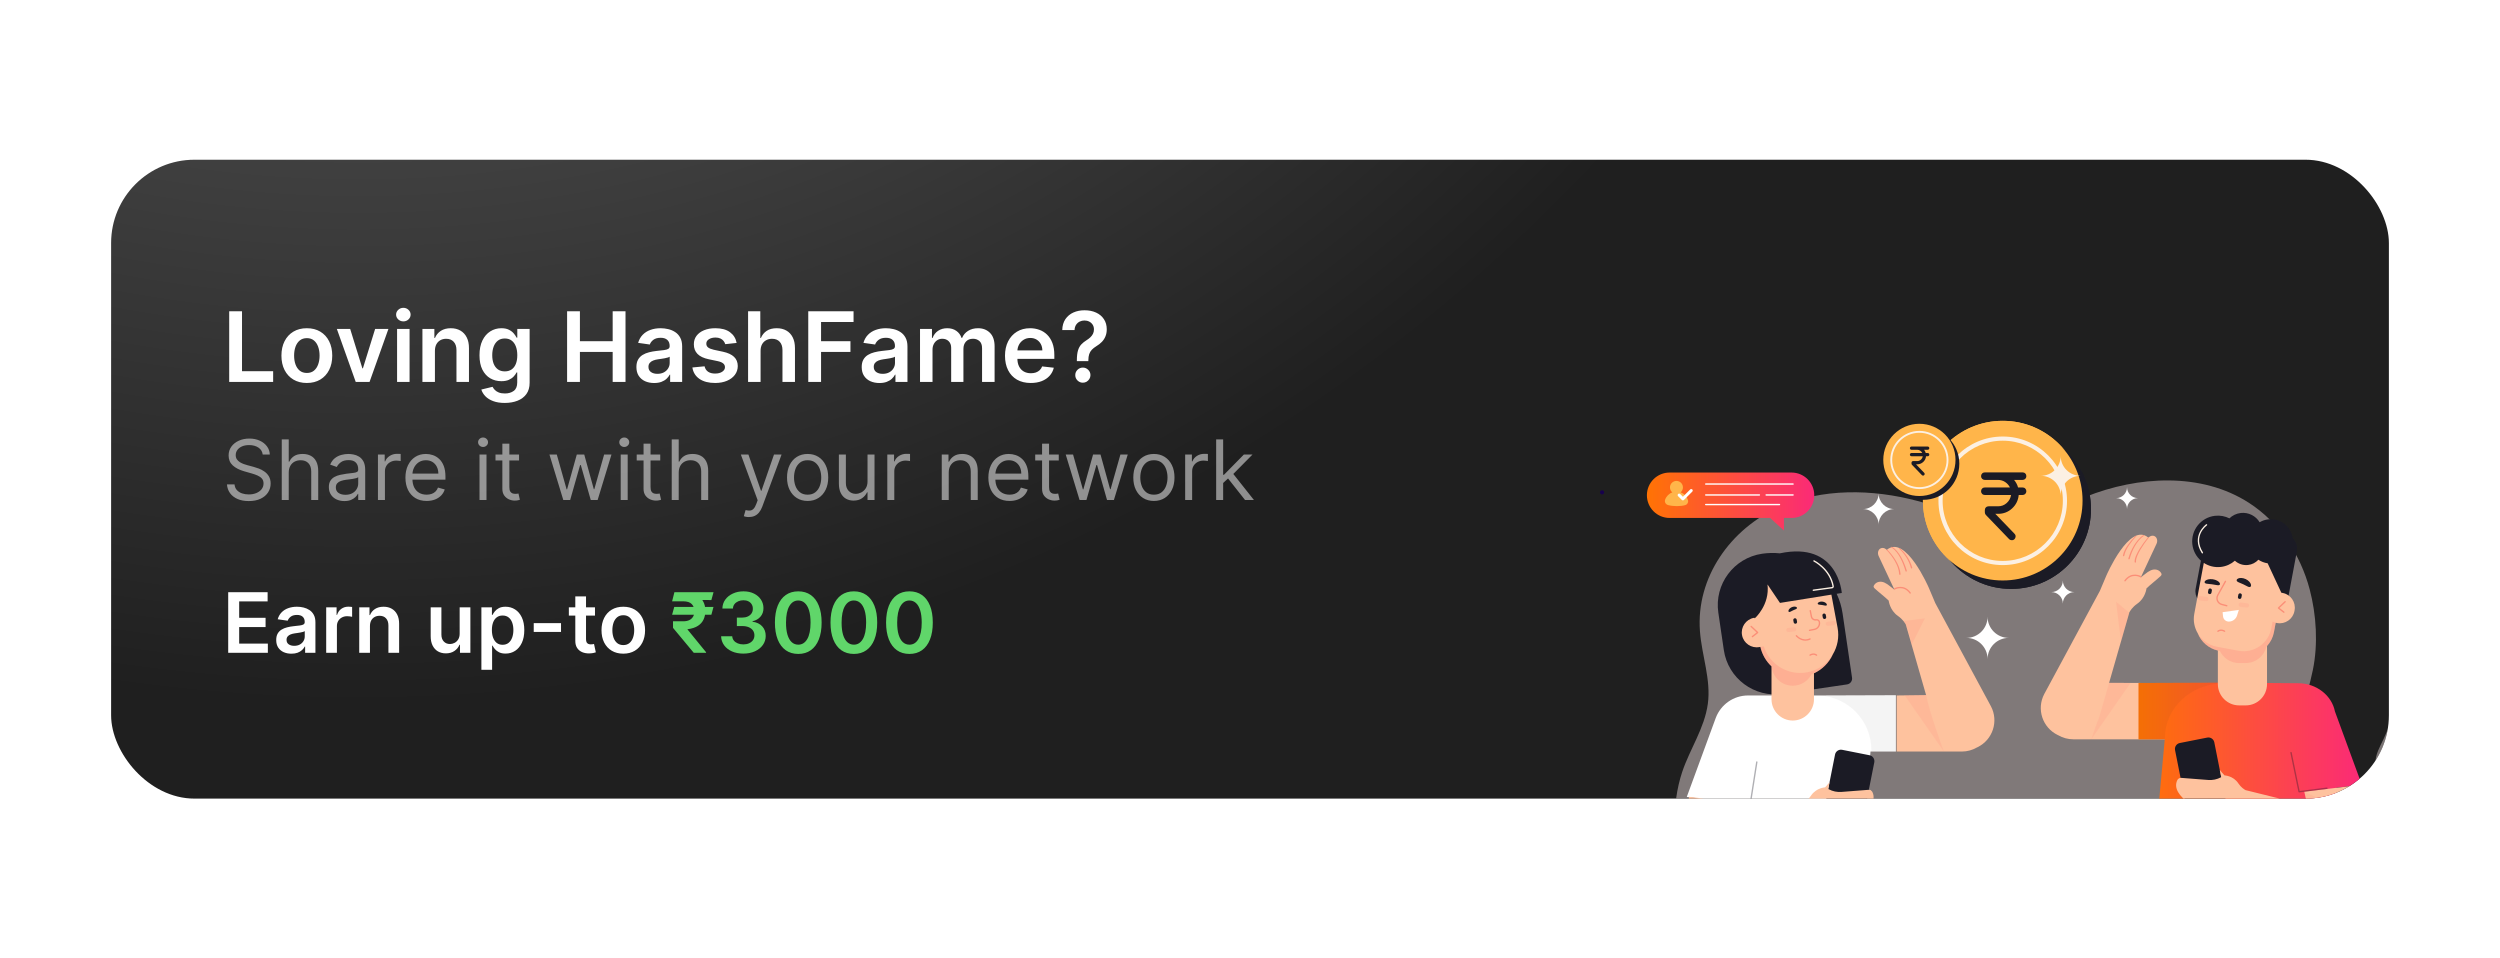 <svg width="360" height="138" viewBox="0 0 360 138" fill="none" xmlns="http://www.w3.org/2000/svg">
    <g filter="url(#filter0_d_220_20787)">
        <g clip-path="url(#clip0_220_20787)">
            <rect x="16" y="19" width="328" height="92" rx="12"
                fill="url(#paint0_radial_220_20787)" />
            <path
                d="M33.004 51V40.818H34.849V49.454H39.333V51H33.004ZM44.185 51.149C43.44 51.149 42.793 50.985 42.246 50.657C41.7 50.329 41.275 49.87 40.974 49.28C40.675 48.69 40.526 48.001 40.526 47.212C40.526 46.423 40.675 45.732 40.974 45.139C41.275 44.545 41.7 44.084 42.246 43.756C42.793 43.428 43.44 43.264 44.185 43.264C44.931 43.264 45.577 43.428 46.124 43.756C46.671 44.084 47.094 44.545 47.392 45.139C47.694 45.732 47.844 46.423 47.844 47.212C47.844 48.001 47.694 48.69 47.392 49.28C47.094 49.87 46.671 50.329 46.124 50.657C45.577 50.985 44.931 51.149 44.185 51.149ZM44.195 49.707C44.6 49.707 44.938 49.596 45.209 49.374C45.481 49.149 45.684 48.847 45.816 48.469C45.952 48.092 46.02 47.671 46.02 47.207C46.02 46.739 45.952 46.317 45.816 45.939C45.684 45.558 45.481 45.255 45.209 45.029C44.938 44.804 44.6 44.691 44.195 44.691C43.781 44.691 43.436 44.804 43.161 45.029C42.889 45.255 42.686 45.558 42.55 45.939C42.417 46.317 42.351 46.739 42.351 47.207C42.351 47.671 42.417 48.092 42.55 48.469C42.686 48.847 42.889 49.149 43.161 49.374C43.436 49.596 43.781 49.707 44.195 49.707ZM55.933 43.364L53.214 51H51.225L48.506 43.364H50.425L52.18 49.036H52.259L54.019 43.364H55.933ZM57.179 51V43.364H58.978V51H57.179ZM58.084 42.28C57.798 42.28 57.553 42.185 57.348 41.996C57.142 41.804 57.039 41.574 57.039 41.305C57.039 41.034 57.142 40.803 57.348 40.614C57.553 40.422 57.798 40.326 58.084 40.326C58.372 40.326 58.617 40.422 58.819 40.614C59.025 40.803 59.127 41.034 59.127 41.305C59.127 41.574 59.025 41.804 58.819 41.996C58.617 42.185 58.372 42.28 58.084 42.28ZM62.629 46.526V51H60.829V43.364H62.549V44.661H62.639C62.814 44.234 63.094 43.894 63.479 43.642C63.867 43.39 64.346 43.264 64.916 43.264C65.443 43.264 65.902 43.377 66.293 43.602C66.687 43.828 66.992 44.154 67.208 44.582C67.426 45.009 67.534 45.528 67.531 46.138V51H65.731V46.416C65.731 45.906 65.598 45.506 65.333 45.218C65.071 44.93 64.709 44.785 64.245 44.785C63.93 44.785 63.65 44.855 63.404 44.994C63.162 45.13 62.972 45.327 62.833 45.586C62.697 45.844 62.629 46.158 62.629 46.526ZM72.681 54.023C72.035 54.023 71.48 53.935 71.016 53.759C70.552 53.587 70.179 53.355 69.897 53.063C69.615 52.772 69.42 52.448 69.311 52.094L70.931 51.701C71.004 51.85 71.11 51.998 71.249 52.144C71.389 52.293 71.576 52.415 71.811 52.511C72.05 52.611 72.35 52.66 72.711 52.66C73.222 52.66 73.644 52.536 73.979 52.288C74.314 52.042 74.481 51.638 74.481 51.075V49.628H74.391C74.299 49.813 74.163 50.004 73.984 50.2C73.808 50.395 73.575 50.559 73.283 50.692C72.995 50.824 72.632 50.891 72.194 50.891C71.607 50.891 71.076 50.753 70.598 50.478C70.124 50.2 69.746 49.785 69.465 49.235C69.186 48.682 69.047 47.989 69.047 47.157C69.047 46.318 69.186 45.611 69.465 45.034C69.746 44.454 70.126 44.015 70.603 43.717C71.08 43.415 71.612 43.264 72.199 43.264C72.647 43.264 73.014 43.34 73.303 43.493C73.594 43.642 73.826 43.823 73.999 44.035C74.171 44.244 74.302 44.441 74.391 44.626H74.491V43.364H76.266V51.124C76.266 51.777 76.11 52.318 75.799 52.745C75.487 53.173 75.061 53.492 74.521 53.705C73.981 53.917 73.367 54.023 72.681 54.023ZM72.696 49.479C73.077 49.479 73.402 49.386 73.671 49.2C73.939 49.015 74.143 48.748 74.282 48.4C74.421 48.052 74.491 47.634 74.491 47.147C74.491 46.666 74.421 46.245 74.282 45.884C74.146 45.523 73.944 45.243 73.676 45.044C73.41 44.842 73.084 44.741 72.696 44.741C72.295 44.741 71.96 44.845 71.692 45.054C71.424 45.263 71.221 45.55 71.085 45.914C70.95 46.275 70.882 46.686 70.882 47.147C70.882 47.614 70.95 48.024 71.085 48.375C71.225 48.723 71.428 48.995 71.697 49.19C71.969 49.383 72.302 49.479 72.696 49.479ZM81.662 51V40.818H83.507V45.129H88.225V40.818H90.074V51H88.225V46.675H83.507V51H81.662ZM94.198 51.154C93.714 51.154 93.279 51.068 92.891 50.896C92.506 50.72 92.201 50.461 91.976 50.12C91.754 49.779 91.643 49.358 91.643 48.857C91.643 48.426 91.722 48.07 91.882 47.788C92.041 47.507 92.258 47.281 92.533 47.112C92.808 46.943 93.118 46.816 93.463 46.729C93.811 46.64 94.17 46.575 94.541 46.535C94.989 46.489 95.352 46.448 95.63 46.411C95.909 46.371 96.111 46.312 96.237 46.232C96.366 46.149 96.431 46.022 96.431 45.849V45.82C96.431 45.445 96.32 45.155 96.097 44.95C95.875 44.744 95.556 44.641 95.138 44.641C94.697 44.641 94.347 44.737 94.089 44.93C93.834 45.122 93.661 45.349 93.572 45.611L91.891 45.372C92.024 44.908 92.243 44.52 92.548 44.209C92.853 43.894 93.226 43.659 93.666 43.503C94.107 43.344 94.594 43.264 95.128 43.264C95.496 43.264 95.862 43.307 96.227 43.394C96.591 43.48 96.924 43.622 97.226 43.821C97.528 44.017 97.77 44.283 97.952 44.621C98.138 44.959 98.23 45.382 98.23 45.889V51H96.5V49.951H96.441C96.331 50.163 96.177 50.362 95.978 50.548C95.783 50.73 95.536 50.877 95.237 50.99C94.942 51.099 94.596 51.154 94.198 51.154ZM94.666 49.832C95.027 49.832 95.34 49.76 95.605 49.618C95.87 49.472 96.074 49.28 96.217 49.041C96.363 48.803 96.436 48.542 96.436 48.261V47.361C96.379 47.407 96.283 47.45 96.147 47.49C96.015 47.53 95.865 47.565 95.7 47.594C95.534 47.624 95.37 47.651 95.208 47.674C95.045 47.697 94.904 47.717 94.785 47.734C94.516 47.77 94.276 47.83 94.064 47.913C93.852 47.995 93.685 48.111 93.562 48.261C93.439 48.407 93.378 48.595 93.378 48.827C93.378 49.159 93.499 49.409 93.741 49.578C93.983 49.747 94.291 49.832 94.666 49.832ZM106.075 45.382L104.435 45.561C104.388 45.395 104.307 45.24 104.191 45.094C104.079 44.948 103.926 44.83 103.734 44.741C103.542 44.651 103.306 44.606 103.028 44.606C102.653 44.606 102.338 44.688 102.083 44.85C101.831 45.013 101.707 45.223 101.71 45.481C101.707 45.704 101.788 45.884 101.954 46.023C102.123 46.163 102.401 46.277 102.789 46.367L104.092 46.645C104.814 46.801 105.351 47.048 105.703 47.386C106.057 47.724 106.236 48.166 106.24 48.713C106.236 49.194 106.095 49.618 105.817 49.986C105.542 50.35 105.159 50.635 104.669 50.841C104.178 51.046 103.615 51.149 102.978 51.149C102.044 51.149 101.291 50.954 100.721 50.562C100.151 50.168 99.811 49.62 99.702 48.917L101.457 48.748C101.536 49.093 101.705 49.353 101.964 49.528C102.222 49.704 102.559 49.792 102.973 49.792C103.401 49.792 103.744 49.704 104.002 49.528C104.264 49.353 104.395 49.136 104.395 48.877C104.395 48.658 104.311 48.478 104.142 48.335C103.976 48.193 103.717 48.083 103.366 48.007L102.063 47.734C101.331 47.581 100.789 47.324 100.438 46.963C100.086 46.599 99.912 46.138 99.916 45.581C99.912 45.11 100.04 44.703 100.298 44.358C100.56 44.01 100.923 43.742 101.387 43.553C101.855 43.36 102.393 43.264 103.003 43.264C103.898 43.264 104.602 43.455 105.116 43.836C105.633 44.217 105.953 44.733 106.075 45.382ZM109.523 46.526V51H107.724V40.818H109.483V44.661H109.573C109.752 44.23 110.029 43.891 110.403 43.642C110.781 43.39 111.262 43.264 111.845 43.264C112.375 43.264 112.838 43.375 113.232 43.597C113.626 43.819 113.931 44.144 114.147 44.572C114.366 44.999 114.475 45.521 114.475 46.138V51H112.675V46.416C112.675 45.903 112.543 45.503 112.278 45.218C112.016 44.93 111.648 44.785 111.174 44.785C110.856 44.785 110.571 44.855 110.319 44.994C110.07 45.13 109.875 45.327 109.732 45.586C109.593 45.844 109.523 46.158 109.523 46.526ZM116.389 51V40.818H122.912V42.364H118.233V45.129H122.464V46.675H118.233V51H116.389ZM126.642 51.154C126.158 51.154 125.722 51.068 125.334 50.896C124.95 50.72 124.645 50.461 124.419 50.12C124.197 49.779 124.086 49.358 124.086 48.857C124.086 48.426 124.166 48.07 124.325 47.788C124.484 47.507 124.701 47.281 124.976 47.112C125.251 46.943 125.561 46.816 125.906 46.729C126.254 46.64 126.614 46.575 126.985 46.535C127.432 46.489 127.795 46.448 128.074 46.411C128.352 46.371 128.554 46.312 128.68 46.232C128.809 46.149 128.874 46.022 128.874 45.849V45.82C128.874 45.445 128.763 45.155 128.541 44.95C128.319 44.744 127.999 44.641 127.581 44.641C127.141 44.641 126.791 44.737 126.532 44.93C126.277 45.122 126.105 45.349 126.015 45.611L124.335 45.372C124.467 44.908 124.686 44.52 124.991 44.209C125.296 43.894 125.669 43.659 126.11 43.503C126.551 43.344 127.038 43.264 127.571 43.264C127.939 43.264 128.306 43.307 128.67 43.394C129.035 43.48 129.368 43.622 129.669 43.821C129.971 44.017 130.213 44.283 130.395 44.621C130.581 44.959 130.674 45.382 130.674 45.889V51H128.944V49.951H128.884C128.775 50.163 128.62 50.362 128.422 50.548C128.226 50.73 127.979 50.877 127.681 50.99C127.386 51.099 127.039 51.154 126.642 51.154ZM127.109 49.832C127.47 49.832 127.783 49.76 128.049 49.618C128.314 49.472 128.518 49.28 128.66 49.041C128.806 48.803 128.879 48.542 128.879 48.261V47.361C128.823 47.407 128.726 47.45 128.591 47.49C128.458 47.53 128.309 47.565 128.143 47.594C127.977 47.624 127.813 47.651 127.651 47.674C127.489 47.697 127.348 47.717 127.228 47.734C126.96 47.77 126.72 47.83 126.507 47.913C126.295 47.995 126.128 48.111 126.005 48.261C125.883 48.407 125.821 48.595 125.821 48.827C125.821 49.159 125.942 49.409 126.184 49.578C126.426 49.747 126.734 49.832 127.109 49.832ZM132.483 51V43.364H134.203V44.661H134.293C134.452 44.224 134.716 43.882 135.083 43.637C135.451 43.389 135.891 43.264 136.401 43.264C136.918 43.264 137.354 43.39 137.708 43.642C138.066 43.891 138.318 44.23 138.464 44.661H138.544C138.713 44.237 138.998 43.899 139.399 43.647C139.803 43.392 140.282 43.264 140.836 43.264C141.538 43.264 142.112 43.486 142.556 43.93C143 44.374 143.222 45.023 143.222 45.874V51H141.417V46.153C141.417 45.679 141.291 45.332 141.039 45.114C140.788 44.892 140.479 44.781 140.115 44.781C139.681 44.781 139.341 44.916 139.096 45.188C138.854 45.457 138.733 45.806 138.733 46.237V51H136.968V46.078C136.968 45.684 136.848 45.369 136.61 45.133C136.374 44.898 136.066 44.781 135.685 44.781C135.426 44.781 135.191 44.847 134.979 44.979C134.767 45.109 134.598 45.293 134.472 45.531C134.346 45.767 134.283 46.042 134.283 46.356V51H132.483ZM148.428 51.149C147.663 51.149 147.002 50.99 146.445 50.672C145.891 50.35 145.465 49.896 145.167 49.31C144.869 48.72 144.72 48.025 144.72 47.227C144.72 46.441 144.869 45.752 145.167 45.158C145.469 44.562 145.89 44.098 146.43 43.766C146.97 43.432 147.605 43.264 148.334 43.264C148.805 43.264 149.249 43.34 149.666 43.493C150.087 43.642 150.459 43.874 150.78 44.189C151.105 44.504 151.36 44.905 151.546 45.392C151.731 45.876 151.824 46.453 151.824 47.122V47.674H145.565V46.461H150.099C150.096 46.116 150.021 45.81 149.875 45.541C149.729 45.269 149.526 45.056 149.264 44.9C149.005 44.744 148.704 44.666 148.359 44.666C147.991 44.666 147.668 44.756 147.389 44.935C147.111 45.11 146.894 45.342 146.738 45.631C146.586 45.916 146.508 46.229 146.504 46.57V47.629C146.504 48.073 146.586 48.455 146.748 48.773C146.91 49.088 147.137 49.33 147.429 49.499C147.721 49.664 148.062 49.747 148.453 49.747C148.715 49.747 148.952 49.711 149.164 49.638C149.376 49.562 149.56 49.45 149.716 49.305C149.872 49.159 149.99 48.978 150.069 48.763L151.749 48.952C151.643 49.396 151.441 49.784 151.143 50.115C150.848 50.443 150.47 50.698 150.009 50.881C149.549 51.06 149.022 51.149 148.428 51.149ZM155.067 48.007V47.878C155.07 47.278 155.126 46.801 155.236 46.446C155.348 46.091 155.508 45.806 155.713 45.591C155.919 45.372 156.169 45.172 156.464 44.989C156.666 44.863 156.847 44.726 157.006 44.577C157.168 44.424 157.296 44.255 157.388 44.07C157.481 43.881 157.528 43.67 157.528 43.438C157.528 43.176 157.466 42.949 157.344 42.757C157.221 42.565 157.055 42.416 156.847 42.31C156.641 42.204 156.411 42.151 156.156 42.151C155.92 42.151 155.696 42.202 155.484 42.305C155.276 42.404 155.102 42.557 154.962 42.762C154.826 42.964 154.75 43.221 154.734 43.533H152.964C152.98 42.903 153.133 42.376 153.421 41.952C153.713 41.528 154.097 41.209 154.575 40.997C155.055 40.785 155.585 40.679 156.165 40.679C156.799 40.679 157.355 40.79 157.836 41.012C158.32 41.234 158.696 41.551 158.964 41.962C159.236 42.369 159.372 42.853 159.372 43.413C159.372 43.791 159.311 44.129 159.188 44.428C159.069 44.726 158.898 44.991 158.676 45.223C158.454 45.455 158.191 45.662 157.886 45.844C157.617 46.01 157.397 46.182 157.224 46.361C157.055 46.541 156.929 46.751 156.847 46.993C156.767 47.231 156.726 47.526 156.722 47.878V48.007H155.067ZM155.932 51.109C155.634 51.109 155.377 51.003 155.161 50.791C154.946 50.579 154.838 50.321 154.838 50.016C154.838 49.717 154.946 49.462 155.161 49.25C155.377 49.038 155.634 48.932 155.932 48.932C156.227 48.932 156.482 49.038 156.697 49.25C156.916 49.462 157.026 49.717 157.026 50.016C157.026 50.218 156.974 50.402 156.871 50.568C156.772 50.733 156.639 50.866 156.474 50.965C156.311 51.061 156.131 51.109 155.932 51.109Z"
                fill="white" />
            <path
                d="M37.83 61.455C37.778 61.023 37.571 60.688 37.207 60.449C36.844 60.21 36.398 60.091 35.869 60.091C35.483 60.091 35.145 60.153 34.855 60.278C34.568 60.403 34.344 60.575 34.182 60.794C34.023 61.013 33.943 61.261 33.943 61.54C33.943 61.773 33.999 61.973 34.109 62.141C34.223 62.305 34.368 62.443 34.544 62.554C34.72 62.662 34.905 62.751 35.098 62.822C35.291 62.891 35.469 62.946 35.631 62.989L36.517 63.227C36.744 63.287 36.997 63.369 37.276 63.474C37.557 63.58 37.825 63.723 38.081 63.905C38.34 64.084 38.553 64.314 38.72 64.595C38.888 64.876 38.972 65.222 38.972 65.631C38.972 66.102 38.848 66.528 38.601 66.909C38.356 67.29 37.999 67.592 37.527 67.817C37.058 68.041 36.489 68.153 35.818 68.153C35.193 68.153 34.652 68.053 34.195 67.851C33.74 67.649 33.382 67.368 33.121 67.007C32.862 66.646 32.716 66.227 32.682 65.75H33.773C33.801 66.079 33.912 66.352 34.105 66.568C34.301 66.781 34.548 66.94 34.847 67.046C35.148 67.148 35.472 67.199 35.818 67.199C36.222 67.199 36.584 67.133 36.905 67.003C37.226 66.869 37.48 66.685 37.668 66.449C37.855 66.21 37.949 65.932 37.949 65.614C37.949 65.324 37.868 65.088 37.706 64.906C37.544 64.724 37.331 64.577 37.067 64.463C36.803 64.349 36.517 64.25 36.21 64.165L35.136 63.858C34.455 63.662 33.915 63.382 33.517 63.019C33.119 62.655 32.92 62.179 32.92 61.591C32.92 61.102 33.053 60.676 33.317 60.312C33.584 59.946 33.942 59.662 34.391 59.46C34.842 59.256 35.347 59.153 35.903 59.153C36.466 59.153 36.966 59.254 37.403 59.456C37.841 59.655 38.188 59.928 38.443 60.274C38.702 60.621 38.838 61.014 38.852 61.455H37.83ZM41.578 64.062V68H40.573V59.273H41.578V62.477H41.664C41.817 62.139 42.047 61.871 42.354 61.672C42.664 61.47 43.076 61.369 43.59 61.369C44.036 61.369 44.426 61.459 44.762 61.638C45.097 61.814 45.357 62.085 45.541 62.452C45.729 62.815 45.823 63.278 45.823 63.841V68H44.817V63.909C44.817 63.389 44.682 62.987 44.412 62.703C44.145 62.416 43.775 62.273 43.3 62.273C42.971 62.273 42.675 62.342 42.414 62.481C42.155 62.621 41.951 62.824 41.8 63.091C41.652 63.358 41.578 63.682 41.578 64.062ZM49.589 68.153C49.174 68.153 48.798 68.075 48.459 67.919C48.121 67.76 47.853 67.531 47.654 67.233C47.455 66.932 47.356 66.568 47.356 66.142C47.356 65.767 47.43 65.463 47.577 65.23C47.725 64.994 47.923 64.81 48.17 64.676C48.417 64.543 48.69 64.443 48.988 64.378C49.289 64.31 49.592 64.256 49.896 64.216C50.293 64.165 50.616 64.126 50.863 64.101C51.113 64.072 51.295 64.026 51.408 63.96C51.525 63.895 51.583 63.781 51.583 63.619V63.585C51.583 63.165 51.468 62.838 51.238 62.605C51.011 62.372 50.666 62.256 50.202 62.256C49.722 62.256 49.346 62.361 49.073 62.571C48.8 62.781 48.609 63.006 48.498 63.244L47.543 62.903C47.714 62.506 47.941 62.196 48.225 61.974C48.512 61.75 48.825 61.594 49.163 61.506C49.504 61.415 49.839 61.369 50.168 61.369C50.379 61.369 50.62 61.395 50.893 61.446C51.168 61.494 51.434 61.595 51.69 61.749C51.948 61.902 52.163 62.133 52.333 62.443C52.504 62.753 52.589 63.168 52.589 63.688V68H51.583V67.114H51.532C51.464 67.256 51.35 67.408 51.191 67.57C51.032 67.731 50.82 67.869 50.556 67.983C50.292 68.097 49.969 68.153 49.589 68.153ZM49.742 67.25C50.14 67.25 50.475 67.172 50.748 67.016C51.023 66.859 51.231 66.658 51.37 66.41C51.512 66.163 51.583 65.903 51.583 65.631V64.71C51.541 64.761 51.447 64.808 51.302 64.851C51.16 64.891 50.995 64.926 50.807 64.957C50.623 64.986 50.443 65.011 50.266 65.034C50.093 65.054 49.952 65.071 49.844 65.085C49.583 65.119 49.339 65.175 49.111 65.251C48.887 65.325 48.705 65.438 48.566 65.588C48.43 65.736 48.361 65.938 48.361 66.193C48.361 66.543 48.491 66.807 48.749 66.986C49.011 67.162 49.342 67.25 49.742 67.25ZM54.424 68V61.455H55.396V62.443H55.464C55.584 62.119 55.799 61.856 56.112 61.655C56.424 61.453 56.777 61.352 57.169 61.352C57.242 61.352 57.335 61.354 57.446 61.356C57.556 61.359 57.64 61.364 57.697 61.369V62.392C57.663 62.383 57.585 62.371 57.463 62.354C57.343 62.334 57.217 62.324 57.084 62.324C56.765 62.324 56.481 62.391 56.231 62.524C55.984 62.655 55.788 62.837 55.643 63.07C55.501 63.3 55.43 63.562 55.43 63.858V68H54.424ZM61.434 68.136C60.804 68.136 60.26 67.997 59.802 67.719C59.348 67.438 58.997 67.046 58.75 66.543C58.505 66.037 58.383 65.449 58.383 64.778C58.383 64.108 58.505 63.517 58.75 63.006C58.997 62.492 59.341 62.091 59.781 61.804C60.224 61.514 60.741 61.369 61.332 61.369C61.673 61.369 62.01 61.426 62.342 61.54C62.674 61.653 62.977 61.838 63.25 62.094C63.522 62.347 63.74 62.682 63.902 63.099C64.064 63.517 64.144 64.031 64.144 64.642V65.068H59.099V64.199H63.122C63.122 63.83 63.048 63.5 62.9 63.21C62.755 62.92 62.548 62.692 62.278 62.524C62.011 62.356 61.696 62.273 61.332 62.273C60.931 62.273 60.585 62.372 60.292 62.571C60.002 62.767 59.779 63.023 59.623 63.338C59.467 63.653 59.389 63.992 59.389 64.352V64.932C59.389 65.426 59.474 65.845 59.645 66.189C59.818 66.53 60.058 66.79 60.365 66.969C60.672 67.145 61.028 67.233 61.434 67.233C61.699 67.233 61.937 67.196 62.15 67.122C62.366 67.046 62.552 66.932 62.709 66.781C62.865 66.628 62.985 66.438 63.071 66.21L64.042 66.483C63.94 66.812 63.768 67.102 63.527 67.352C63.285 67.599 62.987 67.793 62.632 67.932C62.277 68.068 61.877 68.136 61.434 68.136ZM69.049 68V61.455H70.055V68H69.049ZM69.561 60.364C69.365 60.364 69.196 60.297 69.054 60.163C68.914 60.03 68.845 59.869 68.845 59.682C68.845 59.494 68.914 59.334 69.054 59.2C69.196 59.067 69.365 59 69.561 59C69.757 59 69.924 59.067 70.064 59.2C70.206 59.334 70.277 59.494 70.277 59.682C70.277 59.869 70.206 60.03 70.064 60.163C69.924 60.297 69.757 60.364 69.561 60.364ZM74.744 61.455V62.307H71.352V61.455H74.744ZM72.34 59.886H73.346V66.125C73.346 66.409 73.387 66.622 73.469 66.764C73.555 66.903 73.663 66.997 73.793 67.046C73.927 67.091 74.067 67.114 74.215 67.114C74.326 67.114 74.417 67.108 74.488 67.097C74.559 67.082 74.616 67.071 74.658 67.062L74.863 67.966C74.795 67.992 74.7 68.017 74.577 68.043C74.455 68.071 74.3 68.085 74.113 68.085C73.829 68.085 73.55 68.024 73.278 67.902C73.008 67.78 72.783 67.594 72.604 67.344C72.428 67.094 72.34 66.778 72.34 66.398V59.886ZM81.114 68L79.12 61.455H80.177L81.592 66.466H81.66L83.058 61.455H84.131L85.512 66.449H85.58L86.995 61.455H88.052L86.058 68H85.069L83.637 62.972H83.535L82.103 68H81.114ZM89.381 68V61.455H90.387V68H89.381ZM89.893 60.364C89.697 60.364 89.528 60.297 89.386 60.163C89.246 60.03 89.177 59.869 89.177 59.682C89.177 59.494 89.246 59.334 89.386 59.2C89.528 59.067 89.697 59 89.893 59C90.089 59 90.256 59.067 90.396 59.2C90.538 59.334 90.609 59.494 90.609 59.682C90.609 59.869 90.538 60.03 90.396 60.163C90.256 60.297 90.089 60.364 89.893 60.364ZM95.076 61.455V62.307H91.684V61.455H95.076ZM92.672 59.886H93.678V66.125C93.678 66.409 93.719 66.622 93.802 66.764C93.887 66.903 93.995 66.997 94.125 67.046C94.259 67.091 94.4 67.114 94.547 67.114C94.658 67.114 94.749 67.108 94.82 67.097C94.891 67.082 94.948 67.071 94.99 67.062L95.195 67.966C95.127 67.992 95.032 68.017 94.909 68.043C94.787 68.071 94.632 68.085 94.445 68.085C94.161 68.085 93.882 68.024 93.61 67.902C93.34 67.78 93.115 67.594 92.936 67.344C92.76 67.094 92.672 66.778 92.672 66.398V59.886ZM97.735 64.062V68H96.729V59.273H97.735V62.477H97.82C97.973 62.139 98.204 61.871 98.51 61.672C98.82 61.47 99.232 61.369 99.746 61.369C100.192 61.369 100.583 61.459 100.918 61.638C101.253 61.814 101.513 62.085 101.698 62.452C101.885 62.815 101.979 63.278 101.979 63.841V68H100.973V63.909C100.973 63.389 100.838 62.987 100.569 62.703C100.301 62.416 99.931 62.273 99.456 62.273C99.127 62.273 98.831 62.342 98.57 62.481C98.311 62.621 98.107 62.824 97.956 63.091C97.809 63.358 97.735 63.682 97.735 64.062ZM107.842 70.454C107.671 70.454 107.519 70.44 107.386 70.412C107.252 70.386 107.16 70.361 107.109 70.335L107.364 69.449C107.609 69.511 107.825 69.534 108.012 69.517C108.2 69.5 108.366 69.416 108.511 69.266C108.658 69.118 108.793 68.878 108.915 68.546L109.103 68.034L106.683 61.455H107.773L109.58 66.671H109.648L111.455 61.455H112.546L109.768 68.954C109.643 69.293 109.488 69.572 109.303 69.794C109.119 70.019 108.904 70.185 108.66 70.293C108.418 70.401 108.146 70.454 107.842 70.454ZM116.298 68.136C115.707 68.136 115.189 67.996 114.743 67.715C114.3 67.433 113.953 67.04 113.703 66.534C113.456 66.028 113.332 65.438 113.332 64.761C113.332 64.079 113.456 63.484 113.703 62.976C113.953 62.467 114.3 62.072 114.743 61.791C115.189 61.51 115.707 61.369 116.298 61.369C116.889 61.369 117.406 61.51 117.849 61.791C118.295 62.072 118.642 62.467 118.889 62.976C119.139 63.484 119.264 64.079 119.264 64.761C119.264 65.438 119.139 66.028 118.889 66.534C118.642 67.04 118.295 67.433 117.849 67.715C117.406 67.996 116.889 68.136 116.298 68.136ZM116.298 67.233C116.747 67.233 117.116 67.118 117.406 66.888C117.696 66.658 117.911 66.355 118.05 65.98C118.189 65.605 118.259 65.199 118.259 64.761C118.259 64.324 118.189 63.916 118.05 63.538C117.911 63.16 117.696 62.855 117.406 62.622C117.116 62.389 116.747 62.273 116.298 62.273C115.849 62.273 115.48 62.389 115.19 62.622C114.901 62.855 114.686 63.16 114.547 63.538C114.408 63.916 114.338 64.324 114.338 64.761C114.338 65.199 114.408 65.605 114.547 65.98C114.686 66.355 114.901 66.658 115.19 66.888C115.48 67.118 115.849 67.233 116.298 67.233ZM124.924 65.324V61.455H125.93V68H124.924V66.892H124.856C124.703 67.224 124.464 67.507 124.14 67.74C123.816 67.97 123.407 68.085 122.913 68.085C122.504 68.085 122.14 67.996 121.822 67.817C121.504 67.635 121.254 67.362 121.072 66.999C120.89 66.632 120.799 66.171 120.799 65.614V61.455H121.805V65.546C121.805 66.023 121.939 66.403 122.206 66.688C122.475 66.972 122.819 67.114 123.237 67.114C123.487 67.114 123.741 67.05 124 66.922C124.261 66.794 124.48 66.598 124.656 66.334C124.835 66.07 124.924 65.733 124.924 65.324ZM127.772 68V61.455H128.744V62.443H128.812C128.931 62.119 129.147 61.856 129.46 61.655C129.772 61.453 130.124 61.352 130.516 61.352C130.59 61.352 130.683 61.354 130.793 61.356C130.904 61.359 130.988 61.364 131.045 61.369V62.392C131.011 62.383 130.933 62.371 130.81 62.354C130.691 62.334 130.565 62.324 130.431 62.324C130.113 62.324 129.829 62.391 129.579 62.524C129.332 62.655 129.136 62.837 128.991 63.07C128.849 63.3 128.778 63.562 128.778 63.858V68H127.772ZM136.618 64.062V68H135.612V61.455H136.583V62.477H136.669C136.822 62.145 137.055 61.878 137.368 61.676C137.68 61.472 138.083 61.369 138.578 61.369C139.021 61.369 139.409 61.46 139.741 61.642C140.074 61.821 140.332 62.094 140.517 62.46C140.701 62.824 140.794 63.284 140.794 63.841V68H139.788V63.909C139.788 63.395 139.654 62.994 139.387 62.707C139.12 62.418 138.754 62.273 138.288 62.273C137.967 62.273 137.68 62.342 137.427 62.481C137.177 62.621 136.98 62.824 136.835 63.091C136.69 63.358 136.618 63.682 136.618 64.062ZM145.376 68.136C144.745 68.136 144.201 67.997 143.744 67.719C143.289 67.438 142.938 67.046 142.691 66.543C142.447 66.037 142.325 65.449 142.325 64.778C142.325 64.108 142.447 63.517 142.691 63.006C142.938 62.492 143.282 62.091 143.722 61.804C144.165 61.514 144.683 61.369 145.273 61.369C145.614 61.369 145.951 61.426 146.283 61.54C146.616 61.653 146.918 61.838 147.191 62.094C147.464 62.347 147.681 62.682 147.843 63.099C148.005 63.517 148.086 64.031 148.086 64.642V65.068H143.04V64.199H147.063C147.063 63.83 146.989 63.5 146.842 63.21C146.697 62.92 146.489 62.692 146.219 62.524C145.952 62.356 145.637 62.273 145.273 62.273C144.873 62.273 144.526 62.372 144.234 62.571C143.944 62.767 143.721 63.023 143.565 63.338C143.408 63.653 143.33 63.992 143.33 64.352V64.932C143.33 65.426 143.415 65.845 143.586 66.189C143.759 66.53 143.999 66.79 144.306 66.969C144.613 67.145 144.969 67.233 145.376 67.233C145.64 67.233 145.879 67.196 146.092 67.122C146.308 67.046 146.494 66.932 146.65 66.781C146.806 66.628 146.927 66.438 147.012 66.21L147.984 66.483C147.881 66.812 147.71 67.102 147.468 67.352C147.227 67.599 146.928 67.793 146.573 67.932C146.218 68.068 145.819 68.136 145.376 68.136ZM152.462 61.455V62.307H149.07V61.455H152.462ZM150.059 59.886H151.065V66.125C151.065 66.409 151.106 66.622 151.188 66.764C151.273 66.903 151.381 66.997 151.512 67.046C151.646 67.091 151.786 67.114 151.934 67.114C152.045 67.114 152.136 67.108 152.207 67.097C152.278 67.082 152.335 67.071 152.377 67.062L152.582 67.966C152.513 67.992 152.418 68.017 152.296 68.043C152.174 68.071 152.019 68.085 151.832 68.085C151.548 68.085 151.269 68.024 150.996 67.902C150.727 67.78 150.502 67.594 150.323 67.344C150.147 67.094 150.059 66.778 150.059 66.398V59.886ZM155.458 68L153.464 61.455H154.521L155.935 66.466H156.004L157.401 61.455H158.475L159.856 66.449H159.924L161.339 61.455H162.396L160.401 68H159.413L157.981 62.972H157.879L156.447 68H155.458ZM166.162 68.136C165.571 68.136 165.052 67.996 164.606 67.715C164.163 67.433 163.816 67.04 163.566 66.534C163.319 66.028 163.196 65.438 163.196 64.761C163.196 64.079 163.319 63.484 163.566 62.976C163.816 62.467 164.163 62.072 164.606 61.791C165.052 61.51 165.571 61.369 166.162 61.369C166.752 61.369 167.27 61.51 167.713 61.791C168.159 62.072 168.505 62.467 168.752 62.976C169.002 63.484 169.127 64.079 169.127 64.761C169.127 65.438 169.002 66.028 168.752 66.534C168.505 67.04 168.159 67.433 167.713 67.715C167.27 67.996 166.752 68.136 166.162 68.136ZM166.162 67.233C166.61 67.233 166.98 67.118 167.27 66.888C167.559 66.658 167.774 66.355 167.913 65.98C168.052 65.605 168.122 65.199 168.122 64.761C168.122 64.324 168.052 63.916 167.913 63.538C167.774 63.16 167.559 62.855 167.27 62.622C166.98 62.389 166.61 62.273 166.162 62.273C165.713 62.273 165.343 62.389 165.054 62.622C164.764 62.855 164.549 63.16 164.41 63.538C164.271 63.916 164.201 64.324 164.201 64.761C164.201 65.199 164.271 65.605 164.41 65.98C164.549 66.355 164.764 66.658 165.054 66.888C165.343 67.118 165.713 67.233 166.162 67.233ZM170.663 68V61.455H171.634V62.443H171.702C171.822 62.119 172.038 61.856 172.35 61.655C172.663 61.453 173.015 61.352 173.407 61.352C173.481 61.352 173.573 61.354 173.684 61.356C173.795 61.359 173.879 61.364 173.935 61.369V62.392C173.901 62.383 173.823 62.371 173.701 62.354C173.582 62.334 173.455 62.324 173.322 62.324C173.004 62.324 172.719 62.391 172.469 62.524C172.222 62.655 172.026 62.837 171.881 63.07C171.739 63.3 171.668 63.562 171.668 63.858V68H170.663ZM176.065 65.614L176.048 64.369H176.252L179.116 61.455H180.36L177.309 64.54H177.224L176.065 65.614ZM175.127 68V59.273H176.133V68H175.127ZM179.287 68L176.73 64.761L177.446 64.062L180.565 68H179.287Z"
                fill="white" fill-opacity="0.5" />
            <path
                d="M32.861 90V81.273H38.537V82.598H34.442V84.967H38.243V86.293H34.442V88.675H38.571V90H32.861ZM41.965 90.132C41.55 90.132 41.177 90.058 40.844 89.91C40.515 89.76 40.254 89.538 40.06 89.246C39.87 88.953 39.775 88.592 39.775 88.163C39.775 87.794 39.843 87.489 39.979 87.247C40.116 87.006 40.302 86.812 40.538 86.668C40.773 86.523 41.039 86.413 41.334 86.34C41.633 86.263 41.941 86.207 42.259 86.173C42.643 86.133 42.954 86.098 43.193 86.067C43.431 86.033 43.604 85.981 43.712 85.913C43.823 85.842 43.879 85.733 43.879 85.585V85.56C43.879 85.239 43.783 84.99 43.593 84.814C43.403 84.638 43.129 84.55 42.771 84.55C42.393 84.55 42.093 84.632 41.871 84.797C41.653 84.962 41.505 85.156 41.428 85.381L39.988 85.176C40.102 84.778 40.289 84.446 40.55 84.179C40.812 83.909 41.131 83.707 41.509 83.574C41.887 83.438 42.305 83.369 42.762 83.369C43.077 83.369 43.391 83.406 43.704 83.48C44.016 83.554 44.302 83.676 44.56 83.847C44.819 84.014 45.026 84.243 45.182 84.533C45.342 84.822 45.421 85.185 45.421 85.619V90H43.938V89.101H43.887C43.793 89.283 43.661 89.453 43.491 89.612C43.323 89.769 43.111 89.895 42.856 89.992C42.603 90.085 42.306 90.132 41.965 90.132ZM42.366 88.999C42.675 88.999 42.944 88.938 43.171 88.815C43.398 88.69 43.573 88.526 43.695 88.321C43.82 88.117 43.883 87.894 43.883 87.652V86.881C43.834 86.921 43.752 86.957 43.636 86.992C43.522 87.026 43.394 87.055 43.252 87.081C43.11 87.106 42.969 87.129 42.83 87.149C42.691 87.169 42.57 87.186 42.468 87.2C42.238 87.231 42.032 87.283 41.85 87.354C41.668 87.425 41.525 87.524 41.42 87.652C41.315 87.777 41.262 87.939 41.262 88.138C41.262 88.422 41.366 88.636 41.573 88.781C41.781 88.926 42.045 88.999 42.366 88.999ZM46.972 90V83.454H48.468V84.546H48.536C48.656 84.168 48.86 83.876 49.15 83.672C49.443 83.465 49.776 83.361 50.151 83.361C50.236 83.361 50.332 83.365 50.437 83.374C50.545 83.379 50.634 83.389 50.705 83.403V84.822C50.64 84.8 50.536 84.78 50.394 84.763C50.255 84.743 50.12 84.733 49.989 84.733C49.708 84.733 49.455 84.794 49.231 84.916C49.009 85.035 48.834 85.202 48.707 85.415C48.579 85.628 48.515 85.874 48.515 86.152V90H46.972ZM53.273 86.165V90H51.73V83.454H53.205V84.567H53.281C53.432 84.2 53.672 83.909 54.001 83.693C54.334 83.477 54.744 83.369 55.233 83.369C55.685 83.369 56.078 83.466 56.413 83.659C56.751 83.852 57.013 84.132 57.197 84.499C57.385 84.865 57.477 85.31 57.474 85.832V90H55.932V86.071C55.932 85.633 55.818 85.291 55.591 85.044C55.367 84.797 55.055 84.673 54.658 84.673C54.388 84.673 54.148 84.733 53.938 84.852C53.73 84.969 53.567 85.138 53.447 85.359C53.331 85.581 53.273 85.849 53.273 86.165ZM66.191 87.247V83.454H67.734V90H66.238V88.837H66.17C66.022 89.203 65.779 89.503 65.441 89.736C65.106 89.969 64.692 90.085 64.201 90.085C63.772 90.085 63.393 89.99 63.063 89.8C62.736 89.606 62.481 89.327 62.296 88.96C62.111 88.591 62.019 88.145 62.019 87.622V83.454H63.562V87.383C63.562 87.798 63.675 88.128 63.903 88.372C64.13 88.617 64.428 88.739 64.798 88.739C65.025 88.739 65.245 88.683 65.458 88.572C65.671 88.462 65.846 88.297 65.982 88.078C66.121 87.856 66.191 87.579 66.191 87.247ZM69.32 92.454V83.454H70.837V84.537H70.927C71.006 84.378 71.118 84.209 71.263 84.03C71.408 83.848 71.604 83.693 71.851 83.565C72.098 83.435 72.414 83.369 72.797 83.369C73.303 83.369 73.759 83.499 74.165 83.757C74.574 84.013 74.898 84.392 75.137 84.895C75.378 85.395 75.499 86.008 75.499 86.736C75.499 87.454 75.381 88.065 75.145 88.568C74.909 89.071 74.588 89.454 74.182 89.719C73.776 89.983 73.316 90.115 72.802 90.115C72.427 90.115 72.115 90.053 71.868 89.928C71.621 89.803 71.422 89.652 71.272 89.476C71.124 89.297 71.009 89.128 70.927 88.969H70.863V92.454H69.32ZM70.833 86.727C70.833 87.151 70.892 87.521 71.012 87.84C71.134 88.158 71.309 88.406 71.536 88.585C71.766 88.761 72.044 88.849 72.371 88.849C72.712 88.849 72.998 88.758 73.228 88.577C73.458 88.392 73.631 88.141 73.748 87.822C73.867 87.501 73.927 87.136 73.927 86.727C73.927 86.321 73.868 85.96 73.752 85.645C73.635 85.329 73.462 85.082 73.232 84.903C73.002 84.724 72.715 84.635 72.371 84.635C72.041 84.635 71.762 84.722 71.532 84.895C71.302 85.068 71.127 85.311 71.007 85.624C70.891 85.936 70.833 86.304 70.833 86.727ZM80.787 85.73V87H76.858V85.73H80.787ZM85.678 83.454V84.648H81.915V83.454H85.678ZM82.844 81.886H84.387V88.031C84.387 88.239 84.418 88.398 84.481 88.508C84.546 88.617 84.631 88.69 84.737 88.73C84.842 88.77 84.958 88.79 85.086 88.79C85.183 88.79 85.271 88.783 85.35 88.769C85.433 88.754 85.495 88.742 85.538 88.73L85.798 89.936C85.715 89.965 85.597 89.996 85.444 90.03C85.293 90.064 85.109 90.084 84.89 90.09C84.504 90.101 84.156 90.043 83.846 89.915C83.536 89.784 83.29 89.582 83.109 89.31C82.93 89.037 82.842 88.696 82.844 88.287V81.886ZM89.753 90.128C89.114 90.128 88.56 89.987 88.091 89.706C87.623 89.425 87.259 89.031 87 88.526C86.745 88.02 86.617 87.429 86.617 86.753C86.617 86.077 86.745 85.484 87 84.976C87.259 84.467 87.623 84.072 88.091 83.791C88.56 83.51 89.114 83.369 89.753 83.369C90.392 83.369 90.946 83.51 91.415 83.791C91.884 84.072 92.246 84.467 92.502 84.976C92.76 85.484 92.89 86.077 92.89 86.753C92.89 87.429 92.76 88.02 92.502 88.526C92.246 89.031 91.884 89.425 91.415 89.706C90.946 89.987 90.392 90.128 89.753 90.128ZM89.762 88.892C90.108 88.892 90.398 88.797 90.631 88.606C90.864 88.413 91.037 88.155 91.151 87.831C91.267 87.507 91.326 87.146 91.326 86.749C91.326 86.348 91.267 85.986 91.151 85.662C91.037 85.335 90.864 85.075 90.631 84.882C90.398 84.689 90.108 84.592 89.762 84.592C89.407 84.592 89.111 84.689 88.875 84.882C88.642 85.075 88.468 85.335 88.351 85.662C88.238 85.986 88.181 86.348 88.181 86.749C88.181 87.146 88.238 87.507 88.351 87.831C88.468 88.155 88.642 88.413 88.875 88.606C89.111 88.797 89.407 88.892 89.762 88.892Z"
                fill="white" />
            <path
                d="M102.741 83.403L102.438 84.52H96.783L97.09 83.403H102.741ZM99.898 90L96.915 86.412L96.911 85.466H98.386C98.738 85.466 99.032 85.408 99.268 85.291C99.506 85.172 99.687 85.006 99.809 84.793C99.934 84.577 99.996 84.324 99.996 84.034C99.996 83.599 99.869 83.25 99.613 82.986C99.357 82.722 98.948 82.59 98.386 82.59H96.783L97.116 81.273H98.386C99.102 81.273 99.694 81.383 100.163 81.605C100.634 81.824 100.987 82.133 101.219 82.534C101.455 82.935 101.573 83.403 101.573 83.94C101.573 84.415 101.487 84.838 101.313 85.21C101.14 85.582 100.867 85.888 100.495 86.126C100.123 86.365 99.636 86.524 99.033 86.604L98.982 86.621L101.675 89.923V90H99.898ZM102.749 81.273L102.438 82.406L97.853 82.389L98.164 81.273H102.749ZM107.04 90.119C106.427 90.119 105.881 90.014 105.404 89.804C104.93 89.594 104.555 89.301 104.279 88.926C104.004 88.551 103.857 88.118 103.84 87.626H105.442C105.457 87.862 105.535 88.068 105.677 88.244C105.819 88.418 106.008 88.553 106.244 88.649C106.479 88.746 106.744 88.794 107.036 88.794C107.349 88.794 107.626 88.74 107.867 88.632C108.109 88.521 108.298 88.368 108.434 88.172C108.57 87.976 108.637 87.75 108.634 87.494C108.637 87.23 108.569 86.997 108.43 86.796C108.29 86.594 108.089 86.436 107.825 86.322C107.563 86.209 107.248 86.152 106.879 86.152H106.107V84.933H106.879C107.183 84.933 107.448 84.881 107.675 84.776C107.906 84.671 108.086 84.523 108.217 84.332C108.347 84.139 108.411 83.916 108.408 83.663C108.411 83.416 108.356 83.202 108.242 83.02C108.131 82.835 107.974 82.692 107.769 82.59C107.567 82.487 107.33 82.436 107.058 82.436C106.79 82.436 106.543 82.484 106.316 82.581C106.089 82.678 105.906 82.815 105.766 82.994C105.627 83.171 105.553 83.381 105.545 83.625H104.023C104.035 83.136 104.175 82.707 104.445 82.338C104.718 81.966 105.082 81.676 105.536 81.469C105.991 81.258 106.501 81.153 107.066 81.153C107.648 81.153 108.154 81.263 108.583 81.481C109.015 81.697 109.349 81.989 109.585 82.355C109.82 82.722 109.938 83.126 109.938 83.57C109.941 84.061 109.796 84.473 109.504 84.805C109.214 85.138 108.833 85.355 108.362 85.457V85.526C108.975 85.611 109.445 85.838 109.772 86.207C110.102 86.574 110.265 87.03 110.262 87.575C110.262 88.064 110.123 88.501 109.844 88.888C109.569 89.271 109.188 89.572 108.702 89.791C108.219 90.01 107.665 90.119 107.04 90.119ZM114.951 90.166C114.249 90.166 113.647 89.989 113.144 89.633C112.644 89.276 112.259 88.76 111.989 88.087C111.722 87.41 111.588 86.597 111.588 85.645C111.591 84.693 111.726 83.883 111.993 83.216C112.263 82.546 112.648 82.034 113.148 81.682C113.651 81.329 114.252 81.153 114.951 81.153C115.65 81.153 116.25 81.329 116.753 81.682C117.256 82.034 117.641 82.546 117.908 83.216C118.178 83.886 118.313 84.696 118.313 85.645C118.313 86.599 118.178 87.415 117.908 88.091C117.641 88.764 117.256 89.278 116.753 89.633C116.253 89.989 115.652 90.166 114.951 90.166ZM114.951 88.832C115.496 88.832 115.926 88.564 116.242 88.027C116.56 87.487 116.719 86.693 116.719 85.645C116.719 84.952 116.647 84.369 116.502 83.898C116.357 83.426 116.152 83.071 115.888 82.832C115.624 82.591 115.311 82.47 114.951 82.47C114.408 82.47 113.979 82.74 113.664 83.28C113.348 83.817 113.189 84.605 113.186 85.645C113.184 86.341 113.253 86.926 113.395 87.401C113.54 87.875 113.745 88.233 114.009 88.474C114.273 88.713 114.587 88.832 114.951 88.832ZM122.955 90.166C122.253 90.166 121.651 89.989 121.148 89.633C120.648 89.276 120.263 88.76 119.993 88.087C119.726 87.41 119.592 86.597 119.592 85.645C119.595 84.693 119.73 83.883 119.997 83.216C120.267 82.546 120.652 82.034 121.152 81.682C121.655 81.329 122.256 81.153 122.955 81.153C123.653 81.153 124.254 81.329 124.757 81.682C125.26 82.034 125.645 82.546 125.912 83.216C126.182 83.886 126.317 84.696 126.317 85.645C126.317 86.599 126.182 87.415 125.912 88.091C125.645 88.764 125.26 89.278 124.757 89.633C124.257 89.989 123.656 90.166 122.955 90.166ZM122.955 88.832C123.5 88.832 123.93 88.564 124.246 88.027C124.564 87.487 124.723 86.693 124.723 85.645C124.723 84.952 124.651 84.369 124.506 83.898C124.361 83.426 124.156 83.071 123.892 82.832C123.628 82.591 123.315 82.47 122.955 82.47C122.412 82.47 121.983 82.74 121.668 83.28C121.352 83.817 121.193 84.605 121.19 85.645C121.188 86.341 121.257 86.926 121.399 87.401C121.544 87.875 121.749 88.233 122.013 88.474C122.277 88.713 122.591 88.832 122.955 88.832ZM130.958 90.166C130.257 90.166 129.654 89.989 129.152 89.633C128.652 89.276 128.267 88.76 127.997 88.087C127.73 87.41 127.596 86.597 127.596 85.645C127.599 84.693 127.734 83.883 128.001 83.216C128.271 82.546 128.656 82.034 129.156 81.682C129.659 81.329 130.26 81.153 130.958 81.153C131.657 81.153 132.258 81.329 132.761 81.682C133.264 82.034 133.649 82.546 133.916 83.216C134.186 83.886 134.321 84.696 134.321 85.645C134.321 86.599 134.186 87.415 133.916 88.091C133.649 88.764 133.264 89.278 132.761 89.633C132.261 89.989 131.66 90.166 130.958 90.166ZM130.958 88.832C131.504 88.832 131.934 88.564 132.25 88.027C132.568 87.487 132.727 86.693 132.727 85.645C132.727 84.952 132.654 84.369 132.51 83.898C132.365 83.426 132.16 83.071 131.896 82.832C131.632 82.591 131.319 82.47 130.958 82.47C130.416 82.47 129.987 82.74 129.672 83.28C129.356 83.817 129.197 84.605 129.194 85.645C129.191 86.341 129.261 86.926 129.403 87.401C129.548 87.875 129.752 88.233 130.017 88.474C130.281 88.713 130.595 88.832 130.958 88.832Z"
                fill="#60D66A" />
            <path opacity="0.41"
                d="M349.663 100.901C351.45 102.838 351.596 105.61 349.988 107.094C348.38 108.577 344.511 109.24 342.724 107.303C340.937 105.366 343.36 102.938 343.904 100.704C344.663 97.587 347.876 98.964 349.663 100.901Z"
                fill="#FFEFEF" />
            <g opacity="0.43">
                <path
                    d="M331.936 118.218C332.889 113.477 331.361 109.433 330.979 104.784C330.618 100.383 332.181 96.681 333.049 92.489C333.82 88.759 333.563 84.533 332.594 80.867C331.272 75.861 328.225 71.225 323.836 68.4C316.997 63.996 307.877 64.515 300.322 67.544C297.158 68.812 294.093 70.5 290.705 70.927C285.762 71.55 280.952 69.42 276.137 68.142C269.583 66.402 262.389 66.273 256.205 69.019C249.194 72.132 244.209 79.16 244.792 86.9C245.056 90.408 246.406 93.869 245.928 97.353C245.443 100.887 243.344 103.844 242.232 107.172C240.715 111.715 240.577 118.391 243.016 123H330.294C331.047 121.493 331.601 119.879 331.936 118.218Z"
                    fill="#FFEFEF" />
            </g>
            <path
                d="M230.7 67.2C230.866 67.2 231 67.066 231 66.9C231 66.734 230.866 66.6 230.7 66.6C230.535 66.6 230.4 66.734 230.4 66.9C230.4 67.066 230.535 67.2 230.7 67.2Z"
                fill="#17014C" />
            <path
                d="M289.607 80.8C295.955 80.8 301.101 75.654 301.101 69.306C301.101 62.958 295.955 57.812 289.607 57.812C283.259 57.812 278.113 62.958 278.113 69.306C278.113 75.654 283.259 80.8 289.607 80.8Z"
                fill="#1B1B25" />
            <path
                d="M288.394 79.588C294.742 79.588 299.888 74.442 299.888 68.094C299.888 61.746 294.742 56.6 288.394 56.6C282.046 56.6 276.9 61.746 276.9 68.094C276.9 74.442 282.046 79.588 288.394 79.588Z"
                fill="#FFB54A" />
            <path
                d="M288.394 77.373C283.29 77.373 279.137 73.221 279.137 68.116C279.137 63.012 283.29 58.859 288.394 58.859C293.498 58.859 297.651 63.012 297.651 68.116C297.651 73.221 293.498 77.373 288.394 77.373ZM288.394 59.459C283.62 59.459 279.737 63.343 279.737 68.116C279.737 72.89 283.62 76.774 288.394 76.774C293.168 76.774 297.051 72.89 297.051 68.116C297.051 63.343 293.168 59.459 288.394 59.459Z"
                fill="#FCF0E3" />
            <path
                d="M287.717 72.266C287.14 72.195 286.583 72.051 286.045 71.833C285.508 71.616 285.017 71.338 284.573 71L285.612 69.482C285.976 69.757 286.33 69.986 286.672 70.168C287.013 70.35 287.384 70.481 287.784 70.561V68.443C287.305 68.309 286.885 68.163 286.525 68.003C286.165 67.843 285.868 67.652 285.632 67.43C285.397 67.208 285.22 66.948 285.1 66.651C284.98 66.353 284.92 66.009 284.92 65.618V65.591C284.92 65.218 284.986 64.881 285.12 64.579C285.253 64.277 285.441 64.015 285.686 63.793C285.93 63.571 286.225 63.391 286.572 63.253C286.918 63.116 287.3 63.025 287.718 62.98V62.207H289.103V63.007C289.583 63.078 290.025 63.195 290.429 63.36C290.833 63.524 291.217 63.735 291.581 63.992L290.689 65.551C290.422 65.374 290.151 65.216 289.876 65.078C289.601 64.941 289.321 64.836 289.037 64.765V66.777C290.049 67.053 290.784 67.412 291.242 67.856C291.699 68.3 291.928 68.895 291.928 69.641V69.668C291.928 70.041 291.859 70.379 291.722 70.681C291.584 70.983 291.393 71.245 291.149 71.467C290.904 71.689 290.609 71.871 290.263 72.013C289.916 72.155 289.53 72.248 289.104 72.293V73.612H287.718V72.266H287.717ZM287.784 64.646C287.464 64.69 287.231 64.786 287.084 64.932C286.938 65.079 286.865 65.258 286.865 65.472V65.498C286.865 65.703 286.927 65.878 287.051 66.024C287.175 66.171 287.42 66.311 287.784 66.444V64.646ZM289.036 70.627C289.667 70.53 289.982 70.246 289.982 69.775V69.748C289.982 69.517 289.916 69.329 289.783 69.182C289.649 69.035 289.401 68.896 289.037 68.762V70.627H289.036Z"
                fill="#1B1B25" />
            <path
                d="M289.607 80.8C295.955 80.8 301.101 75.654 301.101 69.306C301.101 62.958 295.955 57.812 289.607 57.812C283.259 57.812 278.113 62.958 278.113 69.306C278.113 75.654 283.259 80.8 289.607 80.8Z"
                fill="#1B1B25" />
            <path
                d="M288.394 79.588C294.742 79.588 299.888 74.442 299.888 68.094C299.888 61.746 294.742 56.6 288.394 56.6C282.046 56.6 276.9 61.746 276.9 68.094C276.9 74.442 282.046 79.588 288.394 79.588Z"
                fill="#FFB54A" />
            <path
                d="M288.394 77.373C283.29 77.373 279.137 73.221 279.137 68.116C279.137 63.012 283.29 58.859 288.394 58.859C293.498 58.859 297.651 63.012 297.651 68.116C297.651 73.221 293.498 77.373 288.394 77.373ZM288.394 59.459C283.62 59.459 279.737 63.343 279.737 68.116C279.737 72.89 283.62 76.774 288.394 76.774C293.168 76.774 297.051 72.89 297.051 68.116C297.051 63.343 293.168 59.459 288.394 59.459Z"
                fill="#FCF0E3" />
            <path
                d="M276.942 67.975C279.814 67.975 282.142 65.646 282.142 62.774C282.142 59.902 279.814 57.574 276.942 57.574C274.07 57.574 271.741 59.902 271.741 62.774C271.741 65.646 274.07 67.975 276.942 67.975Z"
                fill="#1B1B25" />
            <path
                d="M276.393 67.426C279.265 67.426 281.594 65.098 281.594 62.226C281.594 59.354 279.265 57.025 276.393 57.025C273.521 57.025 271.192 59.354 271.192 62.226C271.192 65.098 273.521 67.426 276.393 67.426Z"
                fill="#FFB54A" />
            <path
                d="M276.393 66.425C274.083 66.425 272.204 64.546 272.204 62.236C272.204 59.926 274.083 58.047 276.393 58.047C278.702 58.047 280.581 59.926 280.581 62.236C280.581 64.546 278.702 66.425 276.393 66.425ZM276.393 58.319C274.233 58.319 272.476 60.076 272.476 62.236C272.476 64.396 274.233 66.153 276.393 66.153C278.553 66.153 280.31 64.396 280.31 62.236C280.31 60.076 278.552 58.319 276.393 58.319Z"
                fill="#FCF0E3" />
            <path
                d="M270.519 71.565C270.519 70.317 269.508 69.306 268.261 69.306C269.508 69.306 270.519 68.295 270.519 67.048C270.519 68.295 271.53 69.306 272.778 69.306C271.53 69.306 270.519 70.317 270.519 71.565Z"
                fill="white" />
            <path
                d="M297.051 82.919C297.051 82.003 296.309 81.261 295.393 81.261C296.309 81.261 297.051 80.518 297.051 79.602C297.051 80.518 297.794 81.261 298.71 81.261C297.794 81.261 297.051 82.003 297.051 82.919Z"
                fill="white" />
            <path
                d="M286.21 90.907C286.21 89.223 284.845 87.857 283.16 87.857C284.845 87.857 286.21 86.492 286.21 84.807C286.21 86.491 287.576 87.857 289.26 87.857C287.576 87.857 286.21 89.223 286.21 90.907Z"
                fill="white" />
            <path
                d="M296.739 67.375C296.739 65.797 295.459 64.517 293.881 64.517C295.459 64.517 296.739 63.238 296.739 61.659C296.739 63.238 298.018 64.517 299.597 64.517C298.018 64.517 296.739 65.797 296.739 67.375Z"
                fill="#FCF0E3" />
            <path
                d="M306.293 69.306C306.293 68.435 305.588 67.73 304.717 67.73C305.587 67.73 306.293 67.024 306.293 66.153C306.293 67.024 306.999 67.73 307.87 67.73C306.999 67.73 306.293 68.435 306.293 69.306Z"
                fill="white" />
            <path
                d="M257.984 64.046H240.424C238.618 64.046 237.153 65.51 237.153 67.316C237.153 69.122 238.617 70.586 240.424 70.586H254.895L256.886 72.4V70.586H257.984C259.79 70.586 261.254 69.122 261.254 67.316C261.254 65.51 259.79 64.046 257.984 64.046Z"
                fill="url(#paint1_linear_220_20787)" />
            <path
                d="M242.005 66.903C242.211 66.732 242.342 66.474 242.342 66.185C242.342 65.67 241.924 65.252 241.409 65.252C240.894 65.252 240.476 65.67 240.476 66.185C240.476 66.474 240.607 66.732 240.813 66.903C240.328 67.082 239.944 67.47 239.774 67.959C239.657 68.297 239.87 68.644 240.216 68.734C240.963 68.931 242.012 68.931 242.684 68.734C242.988 68.645 243.158 68.333 243.067 68.03C242.91 67.508 242.513 67.09 242.005 66.903Z"
                fill="#FFB54A" />
            <path
                d="M258.203 65.804H245.621C245.565 65.804 245.521 65.759 245.521 65.704C245.521 65.649 245.565 65.604 245.621 65.604H258.203C258.259 65.604 258.303 65.649 258.303 65.704C258.303 65.759 258.259 65.804 258.203 65.804Z"
                fill="white" />
            <path
                d="M256.251 68.756H245.621C245.565 68.756 245.521 68.711 245.521 68.656C245.521 68.601 245.565 68.556 245.621 68.556H256.251C256.306 68.556 256.351 68.601 256.351 68.656C256.351 68.712 256.306 68.756 256.251 68.756Z"
                fill="white" />
            <path
                d="M253.356 67.373H245.621C245.565 67.373 245.521 67.329 245.521 67.273C245.521 67.218 245.565 67.173 245.621 67.173H253.356C253.411 67.173 253.456 67.218 253.456 67.273C253.456 67.329 253.411 67.373 253.356 67.373Z"
                fill="white" />
            <path
                d="M258.203 67.373H254.321C254.266 67.373 254.221 67.329 254.221 67.273C254.221 67.218 254.266 67.173 254.321 67.173H258.203C258.258 67.173 258.303 67.218 258.303 67.273C258.303 67.329 258.258 67.373 258.203 67.373Z"
                fill="white" />
            <path
                d="M242.339 68.054C242.283 68.054 242.228 68.033 242.186 67.991L241.643 67.448C241.559 67.364 241.559 67.227 241.643 67.142C241.728 67.058 241.864 67.058 241.949 67.142L242.339 67.532L243.386 66.485C243.471 66.401 243.607 66.401 243.692 66.485C243.776 66.569 243.776 66.706 243.692 66.79L242.491 67.991C242.449 68.033 242.394 68.054 242.339 68.054Z"
                fill="white" />
            <path
                d="M303.71 94.329L303.716 94.306L306.612 84.233L306.599 84.224C306.73 83.969 307.067 83.422 307.758 82.94C308.952 82.108 309.094 80.728 309.094 80.728C309.731 80.111 310.45 79.585 311.101 78.982C311.169 78.92 311.239 78.851 311.259 78.76C311.282 78.659 311.235 78.556 311.177 78.471C310.841 77.973 310.224 77.901 309.71 78.131C309.409 78.266 309.14 78.457 308.888 78.668C308.769 78.768 308.361 79.042 308.237 79.225L310.54 74.307C310.745 73.87 310.611 73.372 310.243 73.2C310.059 73.113 309.85 73.124 309.661 73.212C309.542 73.267 309.432 73.356 309.341 73.467C309.348 73.431 309.352 73.409 309.352 73.409C306.654 71.141 303.326 78.862 303.326 78.862L302.381 81.091L294.369 95.946C293.236 98.102 294.109 100.767 296.298 101.834C296.33 101.85 296.361 101.863 296.393 101.878C297.035 102.248 297.78 102.462 298.575 102.462H314.343L317.741 94.386L303.71 94.329Z"
                fill="#FEC29E" />
            <path opacity="0.17"
                d="M301.009 102.457C300.497 102.442 300.807 102.451 301.009 102.457V102.457Z"
                fill="#FF887C" />
            <path opacity="0.17"
                d="M301.012 102.457C301.084 102.46 301.142 102.461 301.142 102.461C301.092 102.46 301.051 102.459 301.012 102.457Z"
                fill="#FF887C" />
            <path opacity="0.17"
                d="M303.716 94.306L303.257 95.902C303.138 96.345 303 96.821 302.853 97.306L302.299 99.235C302.222 99.483 302.125 99.717 302.012 99.939C301.534 101.367 301.141 102.461 301.141 102.461L306.811 94.342C305.401 94.342 305.077 94.308 303.716 94.306Z"
                fill="#FF887C" />
            <path
                d="M305.999 79.727C305.979 79.727 305.958 79.721 305.94 79.708C305.896 79.675 305.886 79.612 305.919 79.568C306.925 78.203 308.278 78.941 308.292 78.948C308.34 78.975 308.357 79.036 308.33 79.084C308.303 79.132 308.242 79.149 308.194 79.123C308.144 79.095 306.98 78.466 306.08 79.687C306.06 79.713 306.03 79.727 305.999 79.727Z"
                fill="#FB8E77" />
            <path
                d="M309.397 73.447C308.982 73.971 308.595 74.522 308.252 75.095C308.081 75.382 307.927 75.677 307.797 75.981C307.67 76.283 307.566 76.607 307.583 76.912L307.583 76.918C307.586 76.974 307.544 77.021 307.489 77.024C307.434 77.027 307.387 76.984 307.384 76.929C307.384 76.929 307.384 76.927 307.383 76.927C307.373 76.555 307.495 76.223 307.632 75.911C307.772 75.598 307.936 75.3 308.116 75.012C308.475 74.438 308.874 73.893 309.306 73.371C309.327 73.346 309.364 73.342 309.39 73.363C309.415 73.384 309.418 73.421 309.398 73.446L309.397 73.447Z"
                fill="#FB8E77" />
            <path
                d="M308.702 73.162C308.438 73.343 308.201 73.584 307.989 73.834C307.777 74.086 307.591 74.36 307.423 74.644C307.258 74.931 307.114 75.229 306.99 75.535C306.925 75.687 306.876 75.845 306.818 76L306.675 76.475L306.673 76.481C306.657 76.533 306.601 76.563 306.549 76.547C306.496 76.531 306.466 76.476 306.482 76.423C306.482 76.422 306.482 76.421 306.482 76.421L306.638 75.938C306.7 75.781 306.753 75.62 306.823 75.466C306.955 75.154 307.109 74.852 307.284 74.561C307.461 74.273 307.657 73.996 307.881 73.74C308.106 73.486 308.346 73.248 308.637 73.055C308.666 73.037 308.704 73.044 308.723 73.073C308.742 73.101 308.735 73.139 308.707 73.158L308.702 73.162Z"
                fill="#FB8E77" />
            <path
                d="M307.612 73.239C307.229 73.639 306.873 74.072 306.565 74.533C306.413 74.764 306.267 75 306.152 75.249C306.036 75.497 305.941 75.754 305.899 76.017L305.899 76.019C305.89 76.074 305.839 76.111 305.785 76.103C305.73 76.094 305.693 76.043 305.701 75.988C305.701 75.988 305.702 75.986 305.702 75.986C305.755 75.695 305.864 75.426 305.991 75.17C306.117 74.913 306.273 74.675 306.434 74.443C306.761 73.981 307.13 73.555 307.53 73.156C307.553 73.133 307.59 73.133 307.612 73.156C307.635 73.178 307.635 73.215 307.613 73.237L307.612 73.239Z"
                fill="#FB8E77" />
            <path
                d="M340.101 108.997L336.233 98.453C335.773 96.14 333.572 94.386 330.924 94.386L320.12 94.3L307.947 94.347V102.462H311.725L309.775 123.627L336.579 123.778L336.429 109.446L340.101 108.997Z"
                fill="url(#paint2_linear_220_20787)" />
            <path opacity="0.05"
                d="M320.1 94.39L320.121 94.3L307.948 94.346V102.461H311.726L311.746 102.247C311.746 97.964 315.469 94.484 320.1 94.39Z"
                fill="#1B1B25" />
            <path opacity="0.18"
                d="M304.716 82.648C304.716 82.648 305.399 88.451 305.439 88.311C305.479 88.171 306.611 84.233 306.611 84.233L304.716 82.648Z"
                fill="#FF887C" />
            <path
                d="M320.672 112.026L319.649 106.87L318.86 102.893C318.767 102.425 318.308 102.118 317.84 102.211L313.889 102.995C313.421 103.087 313.114 103.546 313.207 104.014L314.001 108.018L314.631 111.193L315.019 113.148C315.112 113.616 315.571 113.922 316.039 113.83L318.372 113.367L319.99 113.046C320.458 112.953 320.765 112.494 320.672 112.026Z"
                fill="#1B1B25" />
            <path
                d="M341.704 116.777L339.922 109.019L331.821 110.01L332.266 111.984L332.224 111.973L323.418 109.793L323.411 109.804C323.168 109.682 322.711 109.392 322.31 108.792C321.571 107.689 320.331 107.658 320.331 107.658C320.092 107.408 319.869 107.14 319.649 106.87L319.856 107.91L319.804 107.938C319.244 108.234 318.612 108.366 317.981 108.316C316.812 108.225 314.903 108.076 314.109 108.014C313.866 107.995 313.634 108.124 313.529 108.344C312.396 110.726 317.262 112.906 318.373 113.366H318.372C318.387 113.372 318.398 113.377 318.412 113.383C318.428 113.389 318.443 113.396 318.457 113.401C318.473 113.408 318.486 113.413 318.499 113.418C318.512 113.423 318.525 113.429 318.535 113.433C318.549 113.438 318.559 113.442 318.568 113.446C318.572 113.447 318.578 113.449 318.581 113.451C318.592 113.455 318.597 113.457 318.597 113.457L320.502 114.171L335.579 121.592C335.719 121.659 335.861 121.718 336.004 121.769C336.735 122.103 337.576 122.212 338.42 122.018C340.774 121.478 342.244 119.131 341.704 116.777Z"
                fill="#FEC29E" />
            <path opacity="0.17"
                d="M341.129 114.276L331.821 110.01C332.132 111.364 331.951 110.766 332.225 111.973L332.858 112.13C335.539 112.311 341.129 114.276 341.129 114.276Z"
                fill="#FF887C" />
            <path opacity="0.35"
                d="M331.068 110.11C331.022 110.11 330.98 110.077 330.971 110.031L329.808 104.397C329.796 104.343 329.831 104.29 329.885 104.279C329.938 104.266 329.992 104.302 330.004 104.356L331.148 109.899L335.065 109.401C335.119 109.393 335.17 109.433 335.177 109.488C335.184 109.542 335.145 109.592 335.091 109.6L331.082 110.11C331.077 110.11 331.073 110.11 331.068 110.11Z"
                fill="#1B1B25" />
            <path
                d="M330.151 73.498C329.904 71.8 328.355 70.591 326.637 70.785C326.181 70.837 325.76 70.984 325.388 71.201C324.835 70.297 323.795 69.743 322.672 69.87C322.031 69.942 321.466 70.227 321.035 70.644C320.416 70.333 319.703 70.191 318.963 70.275C316.929 70.505 315.467 72.34 315.697 74.374C315.804 75.325 316.264 76.15 316.93 76.736L316.177 80.76C315.96 81.915 316.721 83.026 317.876 83.243L326.801 84.914C327.956 85.13 329.068 84.369 329.284 83.214L330.746 75.403C330.881 74.682 330.635 73.978 330.151 73.498Z"
                fill="#1B1B25" />
            <path
                d="M317.143 75.698C317.11 75.698 317.078 75.682 317.058 75.652C315.464 73.129 317.66 71.511 317.682 71.495C317.727 71.463 317.789 71.473 317.822 71.518C317.854 71.563 317.844 71.625 317.799 71.658C317.714 71.719 315.735 73.184 317.228 75.545C317.257 75.591 317.243 75.653 317.197 75.683C317.18 75.693 317.161 75.698 317.143 75.698Z"
                fill="#FCF0E3" />
            <path
                d="M328.707 81.386L328.512 81.349L326.542 77.115C326.057 77.045 325.603 76.866 325.209 76.599C324.831 77.009 324.311 77.291 323.714 77.358C322.996 77.439 322.317 77.194 321.822 76.742C321.273 77.224 320.577 77.551 319.796 77.64C318.902 77.741 318.047 77.514 317.349 77.057L315.977 84.388C315.787 85.401 315.995 86.393 316.485 87.213C316.973 88.419 318.022 89.367 319.371 89.678V94.519C319.371 96.2 320.747 97.576 322.429 97.576H323.393C325.075 97.576 326.451 96.2 326.451 94.519V89.022C326.947 88.477 327.305 87.795 327.451 87.018L327.701 85.679L327.897 85.716C329.055 85.933 330.18 85.162 330.397 84.004L330.419 83.886C330.636 82.728 329.866 81.603 328.707 81.386Z"
                fill="#FEC29E" />
            <path opacity="0.32"
                d="M327.248 85.509L327.069 86.464C326.657 88.667 324.537 90.119 322.334 89.707L319.219 89.124C318.029 88.901 317.061 88.177 316.485 87.214C316.993 88.47 318.107 89.45 319.538 89.718L319.662 89.741C320.157 90.767 321.205 91.48 322.415 91.48H323.392C324.835 91.48 326.05 90.466 326.366 89.116C326.907 88.557 327.297 87.84 327.451 87.018L327.702 85.679L327.248 85.509Z"
                fill="#FF887C" />
            <path
                d="M328.878 84.257C328.857 84.257 328.835 84.251 328.817 84.236L328.039 83.632C328.016 83.615 328.002 83.587 328 83.558C327.999 83.529 328.01 83.501 328.031 83.481L328.991 82.575C329.031 82.537 329.095 82.539 329.132 82.579C329.17 82.619 329.168 82.682 329.128 82.72L328.253 83.546L328.939 84.078C328.983 84.112 328.991 84.175 328.957 84.219C328.938 84.244 328.908 84.257 328.878 84.257Z"
                fill="#FB8E77" />
            <path
                d="M323.929 80.536C323.779 80.532 323.624 80.441 323.469 80.361C323.315 80.278 323.159 80.198 323.02 80.134C322.882 80.069 322.72 80 322.557 79.936C322.397 79.868 322.227 79.808 322.129 79.697C322.033 79.591 322.052 79.424 322.276 79.312C322.489 79.201 322.922 79.175 323.382 79.388C323.84 79.603 324.093 79.95 324.14 80.182C324.193 80.422 324.073 80.542 323.929 80.536Z"
                fill="#1B1B25" />
            <path
                d="M317.566 79.988C317.695 80.059 317.874 80.069 318.047 80.087C318.221 80.102 318.396 80.121 318.547 80.142C318.699 80.164 318.872 80.193 319.044 80.227C319.215 80.256 319.391 80.296 319.533 80.263C319.669 80.232 319.741 80.1 319.611 79.906C319.489 79.719 319.135 79.484 318.633 79.412C318.132 79.343 317.735 79.473 317.573 79.621C317.402 79.772 317.44 79.92 317.566 79.988Z"
                fill="#1B1B25" />
            <path
                d="M322.459 82.246L322.472 82.248C322.606 82.273 322.736 82.184 322.761 82.05L322.821 81.734C322.846 81.6 322.757 81.47 322.623 81.445L322.609 81.442C322.475 81.417 322.345 81.506 322.32 81.64L322.261 81.957C322.236 82.091 322.325 82.221 322.459 82.246Z"
                fill="#1B1B25" />
            <path
                d="M318.147 81.545L318.161 81.548C318.295 81.573 318.425 81.484 318.45 81.35L318.509 81.033C318.534 80.9 318.445 80.77 318.311 80.745L318.298 80.742C318.164 80.717 318.034 80.806 318.009 80.94L317.95 81.256C317.925 81.39 318.014 81.52 318.147 81.545Z"
                fill="#1B1B25" />
            <path opacity="0.17"
                d="M322.636 83.392L323.521 83.491C323.689 83.51 323.841 83.389 323.86 83.221L323.862 83.204C323.881 83.037 323.759 82.884 323.592 82.865L322.707 82.766C322.539 82.747 322.387 82.869 322.368 83.036L322.366 83.053C322.347 83.221 322.469 83.373 322.636 83.392Z"
                fill="#FF887C" />
            <path opacity="0.17"
                d="M316.799 82.472L317.684 82.572C317.852 82.591 318.004 82.469 318.023 82.302L318.025 82.285C318.044 82.117 317.922 81.965 317.755 81.946L316.87 81.846C316.703 81.828 316.55 81.949 316.531 82.117L316.529 82.134C316.51 82.301 316.632 82.454 316.799 82.472Z"
                fill="#FF887C" />
            <path
                d="M319.378 87C319.348 87 319.317 86.986 319.298 86.959C319.265 86.915 319.275 86.852 319.319 86.819C319.738 86.513 320.208 86.685 320.398 86.818C320.443 86.85 320.454 86.912 320.422 86.957C320.39 87.003 320.328 87.013 320.283 86.982C320.265 86.97 319.844 86.684 319.437 86.981C319.419 86.994 319.399 87 319.378 87Z"
                fill="#FB8E77" />
            <path
                d="M320.055 84.157L322.393 83.823L322.137 84.635C321.973 85.156 321.491 85.509 320.945 85.509C320.521 85.509 320.165 85.189 320.12 84.768L320.055 84.157Z"
                fill="white" />
            <path
                d="M320.66 83.328C320.652 83.328 320.643 83.327 320.635 83.325L319.909 83.136C319.602 83.056 319.354 82.843 319.229 82.551C319.104 82.258 319.12 81.931 319.274 81.654L320.379 79.666C320.406 79.617 320.467 79.6 320.515 79.627C320.563 79.654 320.581 79.715 320.554 79.763L319.449 81.751C319.325 81.974 319.312 82.237 319.412 82.472C319.513 82.707 319.712 82.879 319.96 82.943L320.685 83.132C320.738 83.146 320.77 83.2 320.756 83.254C320.745 83.298 320.704 83.328 320.66 83.328Z"
                fill="#FB8E77" />
            <path
                d="M286.697 97.708L278.685 82.852L277.74 80.623C277.74 80.623 274.411 72.902 271.714 75.171C271.714 75.171 271.718 75.192 271.725 75.228C271.633 75.117 271.524 75.028 271.405 74.973C271.216 74.886 271.007 74.875 270.823 74.961C270.455 75.133 270.321 75.632 270.525 76.068L272.829 80.986C272.705 80.804 272.297 80.529 272.177 80.429C271.925 80.219 271.656 80.027 271.356 79.892C270.842 79.662 270.225 79.734 269.889 80.232C269.831 80.318 269.784 80.421 269.806 80.522C269.826 80.612 269.897 80.681 269.965 80.744C270.616 81.347 271.334 81.873 271.972 82.49C271.972 82.49 272.114 83.869 273.308 84.702C273.998 85.184 274.336 85.73 274.466 85.985L274.454 85.995L277.356 96.091L273.118 96.147V104.223H282.491C283.287 104.223 284.032 104.009 284.675 103.637C284.706 103.623 284.737 103.61 284.768 103.595C286.957 102.528 287.83 99.863 286.697 97.708Z"
                fill="#FEC29E" />
            <path opacity="0.17"
                d="M279.924 104.223C279.924 104.223 277.746 98.363 277.372 96.067C275.929 96.067 275.71 96.132 274.267 96.132L279.924 104.223Z"
                fill="#FF887C" />
            <path
                d="M275.067 81.489C275.036 81.489 275.006 81.475 274.986 81.448C274.086 80.228 272.921 80.856 272.872 80.884C272.824 80.911 272.763 80.894 272.736 80.845C272.709 80.797 272.727 80.737 272.775 80.709C272.788 80.702 274.141 79.965 275.147 81.329C275.18 81.374 275.171 81.436 275.126 81.469C275.108 81.482 275.087 81.489 275.067 81.489Z"
                fill="#FB8E77" />
            <path
                d="M271.756 75.128C271.999 75.37 272.219 75.628 272.429 75.896C272.638 76.164 272.834 76.444 273.009 76.738C273.181 77.033 273.335 77.34 273.457 77.662C273.573 77.987 273.655 78.326 273.682 78.675C273.687 78.73 273.645 78.779 273.59 78.783C273.535 78.787 273.487 78.746 273.483 78.691C273.483 78.691 273.483 78.69 273.483 78.69L273.483 78.685C273.463 78.36 273.393 78.037 273.288 77.723C273.177 77.411 273.034 77.109 272.871 76.818C272.706 76.528 272.519 76.249 272.319 75.98C272.118 75.713 271.903 75.452 271.672 75.213L271.671 75.211C271.648 75.187 271.649 75.15 271.673 75.127C271.696 75.105 271.733 75.105 271.756 75.128Z"
                fill="#FB8E77" />
            <path
                d="M272.432 74.743C272.758 74.912 272.997 75.163 273.221 75.427C273.44 75.693 273.632 75.982 273.796 76.284C273.965 76.583 274.106 76.897 274.239 77.213L274.421 77.693L274.582 78.181C274.6 78.233 274.571 78.29 274.519 78.307C274.467 78.325 274.41 78.296 274.393 78.244C274.392 78.244 274.392 78.243 274.392 78.243L274.391 78.238L274.241 77.755L274.071 77.279C273.946 76.967 273.814 76.657 273.653 76.361C273.498 76.063 273.317 75.779 273.11 75.517C272.904 75.26 272.661 75.008 272.384 74.858L272.374 74.853C272.344 74.837 272.333 74.799 272.349 74.769C272.365 74.739 272.402 74.728 272.432 74.743Z"
                fill="#FB8E77" />
            <path
                d="M273.531 74.912C273.755 75.094 273.954 75.294 274.141 75.508C274.329 75.721 274.501 75.948 274.655 76.187C274.81 76.425 274.951 76.674 275.067 76.934C275.19 77.192 275.28 77.464 275.362 77.737C275.378 77.79 275.348 77.846 275.295 77.862C275.242 77.878 275.186 77.848 275.17 77.795C275.17 77.794 275.17 77.794 275.17 77.793L275.168 77.788C275.095 77.523 275.016 77.259 274.903 77.007C274.797 76.752 274.667 76.507 274.521 76.272C274.377 76.035 274.215 75.81 274.037 75.597C273.86 75.385 273.667 75.181 273.459 75.005L273.456 75.002C273.432 74.982 273.429 74.945 273.449 74.92C273.47 74.896 273.506 74.893 273.531 74.912Z"
                fill="#FB8E77" />
            <path opacity="0.18"
                d="M274.093 85.423L277.189 85.041L275.274 88.849C275.274 88.849 274.705 86.018 274.093 85.423Z"
                fill="#FF887C" />
            <path
                d="M261.65 96.147L261.651 96.151C261.603 96.15 261.556 96.147 261.508 96.147H251.724C249.6 96.147 247.789 97.481 247.079 99.356L247.078 99.356L247.063 99.397C247.06 99.403 247.058 99.41 247.055 99.416L242.895 110.758L246.757 111.231V123.827H267.78L269.352 104.223H273.009V96.108L261.65 96.147Z"
                fill="white" />
            <path opacity="0.05"
                d="M273.117 96.108L261.948 96.154L261.948 96.156C266.136 96.33 269.477 99.778 269.477 104.009L269.46 104.223H273.117V96.108Z"
                fill="#1B1B25" />
            <path
                d="M269.217 104.756L265.265 103.972C264.797 103.879 264.339 104.186 264.246 104.654L263.457 108.632L262.434 113.787C262.341 114.255 262.648 114.714 263.116 114.807L264.733 115.128L267.067 115.591C267.535 115.684 267.993 115.377 268.086 114.909L268.474 112.954L269.104 109.779L269.898 105.775C269.991 105.307 269.685 104.849 269.217 104.756Z"
                fill="#1B1B25" />
            <path
                d="M269.631 110.064C269.581 109.961 269.503 109.879 269.409 109.821C269.393 109.797 269.379 109.772 269.361 109.747C269.361 109.747 269.325 109.751 269.266 109.759C269.198 109.739 269.125 109.729 269.051 109.735C268.258 109.797 266.348 109.946 265.179 110.037C264.548 110.086 263.916 109.955 263.356 109.658L263.263 109.609L263.457 108.632C263.248 108.888 263.036 109.141 262.81 109.38C262.696 109.386 262.044 109.444 261.434 109.899C261.208 110.058 260.986 110.27 260.796 110.553C260.558 110.909 260.301 111.154 260.08 111.322C259.951 111.415 259.836 111.481 259.749 111.525L259.742 111.514L250.935 113.694L250.894 113.704L251.341 111.721L243.238 110.74L241.457 118.498C240.916 120.852 242.386 123.198 244.74 123.739C245.584 123.933 246.426 123.824 247.157 123.489C247.3 123.438 247.441 123.38 247.581 123.313L262.488 115.975L264.508 115.218C264.508 115.218 264.59 115.187 264.733 115.127L264.704 115.122C265.625 114.746 270.795 112.512 269.631 110.064Z"
                fill="#FEC29E" />
            <path opacity="0.35"
                d="M252.037 111.862C252.033 111.862 252.029 111.862 252.024 111.861L250.257 111.643C250.202 111.636 250.163 111.586 250.17 111.531C250.177 111.477 250.227 111.437 250.281 111.444L251.953 111.651L252.883 105.712C252.892 105.657 252.943 105.621 252.998 105.628C253.052 105.637 253.09 105.688 253.081 105.743L252.135 111.777C252.128 111.827 252.085 111.862 252.037 111.862Z"
                fill="#1B1B25" />
            <path
                d="M266.694 93.592L265.336 84.355C265.188 83.343 264.894 82.388 264.481 81.507L265.218 81.389C265.218 81.389 264.701 73.891 256.291 75.681C255.463 75.595 254.611 75.61 253.749 75.736C249.664 76.337 246.839 80.135 247.439 84.22L248.23 89.605C248.83 93.691 252.629 96.516 256.714 95.916L265.978 94.555C266.441 94.486 266.762 94.056 266.694 93.592Z"
                fill="#1B1B25" />
            <path
                d="M261.115 81.095C261.065 81.095 261.023 81.058 261.016 81.008C261.008 80.953 261.046 80.903 261.101 80.895L263.805 80.526C263.827 80.523 263.847 80.511 263.86 80.493C263.867 80.484 263.878 80.463 263.873 80.436C263.436 77.999 261.19 76.874 261.168 76.863C261.118 76.839 261.098 76.779 261.122 76.729C261.146 76.68 261.206 76.659 261.256 76.683C261.279 76.695 263.614 77.861 264.07 80.401C264.083 80.475 264.066 80.549 264.021 80.611C263.976 80.672 263.908 80.714 263.832 80.724L261.128 81.093C261.124 81.094 261.119 81.095 261.115 81.095Z"
                fill="#FCF0E3" />
            <path
                d="M263.72 81.629L256.317 82.819L254.521 80.162C254.874 83.126 252.688 85.041 252.688 85.041C252.688 85.041 252.665 85.011 252.626 84.955L252.565 84.966C251.407 85.183 250.636 86.308 250.853 87.466C251.07 88.625 252.195 89.395 253.353 89.178L253.495 89.152C253.748 90.263 254.319 91.225 255.097 91.956V96.7C255.097 98.382 256.473 99.758 258.154 99.758C259.836 99.758 261.212 98.382 261.212 96.7V92.953C262.43 92.393 263.384 91.414 263.928 90.23C263.929 90.228 263.93 90.226 263.931 90.225C264.593 89.116 264.87 87.772 264.614 86.403L263.72 81.629Z"
                fill="#FEC29E" />
            <path opacity="0.32"
                d="M260.228 92.809C257.486 93.323 254.838 91.7 253.999 89.115C253.971 89.031 253.488 89.142 253.5 89.194C253.759 90.294 254.335 91.246 255.112 91.97C255.255 93.52 256.568 94.745 258.155 94.745C259.328 94.745 260.351 94.074 260.863 93.098C262.25 92.572 263.337 91.521 263.932 90.225C263.153 91.53 261.84 92.507 260.228 92.809Z"
                fill="#FF887C" />
            <path
                d="M252.341 87.773C252.311 87.773 252.282 87.76 252.262 87.734C252.228 87.691 252.236 87.628 252.28 87.594L252.945 87.078L252.096 86.277C252.056 86.239 252.054 86.176 252.092 86.135C252.13 86.095 252.193 86.094 252.233 86.131L253.167 87.012C253.188 87.033 253.199 87.061 253.198 87.09C253.197 87.119 253.182 87.146 253.159 87.164L252.402 87.752C252.384 87.766 252.362 87.773 252.341 87.773Z"
                fill="#FB8E77" />
            <path
                d="M257.667 84.127C257.756 84.124 257.848 84.07 257.94 84.023C258.031 83.974 258.124 83.926 258.206 83.888C258.289 83.85 258.385 83.809 258.482 83.77C258.577 83.73 258.678 83.695 258.736 83.628C258.793 83.566 258.781 83.467 258.649 83.4C258.522 83.334 258.265 83.319 257.992 83.445C257.72 83.573 257.569 83.779 257.542 83.916C257.51 84.059 257.582 84.13 257.667 84.127Z"
                fill="#1B1B25" />
            <path
                d="M262.972 83.204C262.886 83.226 262.783 83.2 262.682 83.18C262.58 83.158 262.478 83.138 262.388 83.124C262.298 83.11 262.195 83.097 262.091 83.087C261.989 83.075 261.882 83.068 261.808 83.021C261.736 82.976 261.719 82.878 261.828 82.777C261.932 82.679 262.175 82.593 262.472 82.639C262.769 82.686 262.97 82.843 263.035 82.967C263.104 83.096 263.056 83.184 262.972 83.204Z"
                fill="#1B1B25" />
            <path
                d="M259.975 88.265C259.154 88.265 258.607 87.621 258.6 87.612C258.565 87.57 258.571 87.507 258.613 87.472C258.655 87.436 258.718 87.442 258.754 87.484C258.786 87.522 259.545 88.409 260.605 87.919C260.655 87.896 260.714 87.918 260.738 87.968C260.761 88.018 260.739 88.078 260.689 88.101C260.435 88.218 260.195 88.265 259.975 88.265Z"
                fill="#FB8E77" />
            <path
                d="M260.572 86.869C260.525 86.869 260.483 86.836 260.474 86.788C260.463 86.734 260.498 86.681 260.552 86.671L261.256 86.532C261.693 86.446 261.978 86.021 261.892 85.584C261.861 85.426 261.708 85.323 261.55 85.354C261.18 85.426 260.821 85.185 260.748 84.816L260.578 83.953C260.567 83.899 260.603 83.846 260.657 83.836C260.711 83.825 260.764 83.86 260.774 83.914L260.944 84.777C260.995 85.039 261.25 85.209 261.511 85.158C261.64 85.133 261.771 85.159 261.88 85.232C261.989 85.305 262.063 85.416 262.088 85.545C262.196 86.091 261.839 86.622 261.294 86.729L260.591 86.867C260.585 86.868 260.578 86.869 260.572 86.869Z"
                fill="#FB8E77" />
            <path
                d="M258.58 85.814C258.446 85.839 258.316 85.75 258.291 85.616L258.236 85.321C258.211 85.188 258.3 85.058 258.433 85.033C258.567 85.008 258.697 85.097 258.722 85.23L258.777 85.525C258.802 85.659 258.713 85.789 258.58 85.814Z"
                fill="#1B1B25" />
            <path
                d="M262.774 85.133C262.64 85.158 262.51 85.069 262.485 84.935L262.43 84.64C262.405 84.506 262.494 84.376 262.628 84.351C262.761 84.326 262.891 84.415 262.916 84.549L262.972 84.844C262.997 84.978 262.908 85.108 262.774 85.133Z"
                fill="#1B1B25" />
            <path opacity="0.17"
                d="M258.405 86.929L257.56 87.024C257.393 87.043 257.24 86.921 257.222 86.754C257.203 86.586 257.324 86.434 257.492 86.415L258.336 86.32C258.504 86.301 258.656 86.423 258.675 86.59C258.694 86.758 258.572 86.91 258.405 86.929Z"
                fill="#FF887C" />
            <path opacity="0.17"
                d="M264.084 86.034L263.239 86.129C263.072 86.148 262.919 86.027 262.9 85.859C262.882 85.692 263.003 85.539 263.171 85.52L264.015 85.425C264.183 85.407 264.335 85.528 264.354 85.696C264.373 85.863 264.251 86.016 264.084 86.034Z"
                fill="#FF887C" />
            <path
                d="M261.582 90.441C261.562 90.441 261.541 90.435 261.524 90.422C261.13 90.134 260.721 90.411 260.704 90.423C260.659 90.455 260.597 90.444 260.565 90.398C260.533 90.353 260.544 90.291 260.589 90.259C260.775 90.129 261.233 89.962 261.642 90.26C261.686 90.293 261.696 90.356 261.663 90.4C261.644 90.427 261.613 90.441 261.582 90.441Z"
                fill="#FB8E77" />
            <path
                d="M289.309 73.628L285.966 70.155C285.921 70.11 285.885 70.053 285.858 69.986C285.831 69.918 285.817 69.847 285.817 69.775V69.45C285.817 69.296 285.869 69.167 285.973 69.063C286.077 68.959 286.206 68.907 286.36 68.907H287.719C288.199 68.907 288.614 68.751 288.962 68.439C289.311 68.127 289.522 67.74 289.594 67.279H285.817C285.663 67.279 285.534 67.227 285.43 67.123C285.326 67.019 285.273 66.89 285.273 66.736C285.273 66.583 285.326 66.454 285.43 66.35C285.534 66.246 285.663 66.194 285.817 66.194H289.431C289.277 65.877 289.048 65.617 288.745 65.414C288.441 65.21 288.1 65.109 287.719 65.109H285.817C285.663 65.109 285.534 65.056 285.43 64.953C285.326 64.849 285.273 64.72 285.273 64.566C285.273 64.412 285.326 64.283 285.43 64.179C285.534 64.075 285.663 64.023 285.817 64.023H291.252C291.406 64.023 291.535 64.075 291.639 64.179C291.743 64.283 291.795 64.412 291.795 64.566C291.795 64.72 291.743 64.849 291.639 64.953C291.535 65.056 291.406 65.109 291.252 65.109H290.029C290.156 65.262 290.269 65.43 290.369 65.611C290.468 65.791 290.545 65.986 290.6 66.194H291.252C291.406 66.194 291.535 66.246 291.639 66.35C291.743 66.454 291.795 66.583 291.795 66.736C291.795 66.89 291.743 67.019 291.639 67.123C291.535 67.227 291.406 67.279 291.252 67.279H290.695C290.622 68.048 290.305 68.692 289.744 69.212C289.182 69.732 288.507 69.992 287.719 69.992H287.325L290.097 72.868C290.26 73.04 290.294 73.237 290.199 73.458C290.104 73.68 289.938 73.791 289.703 73.791C289.63 73.791 289.56 73.777 289.492 73.75C289.424 73.723 289.363 73.682 289.309 73.628Z"
                fill="#1B1B25" />
            <path
                d="M276.754 64.419L275.321 62.93C275.302 62.911 275.286 62.887 275.275 62.858C275.263 62.828 275.257 62.798 275.257 62.767V62.628C275.257 62.562 275.28 62.507 275.324 62.462C275.369 62.418 275.424 62.395 275.49 62.395H276.073C276.278 62.395 276.456 62.328 276.605 62.195C276.755 62.061 276.845 61.895 276.876 61.698H275.257C275.191 61.698 275.136 61.675 275.091 61.631C275.047 61.586 275.024 61.531 275.024 61.465C275.024 61.399 275.047 61.344 275.091 61.299C275.136 61.255 275.191 61.233 275.257 61.233H276.806C276.74 61.097 276.642 60.986 276.512 60.898C276.382 60.811 276.236 60.767 276.073 60.767H275.257C275.191 60.767 275.136 60.745 275.091 60.701C275.047 60.656 275.024 60.601 275.024 60.535C275.024 60.469 275.047 60.414 275.091 60.369C275.136 60.325 275.191 60.302 275.257 60.302H277.587C277.653 60.302 277.708 60.325 277.752 60.369C277.797 60.414 277.819 60.469 277.819 60.535C277.819 60.601 277.797 60.656 277.752 60.701C277.708 60.745 277.653 60.767 277.587 60.767H277.062C277.117 60.833 277.165 60.905 277.208 60.983C277.251 61.06 277.284 61.143 277.307 61.233H277.587C277.653 61.233 277.708 61.255 277.752 61.299C277.797 61.344 277.819 61.399 277.819 61.465C277.819 61.531 277.797 61.586 277.752 61.631C277.708 61.675 277.653 61.698 277.587 61.698H277.348C277.317 62.027 277.181 62.303 276.94 62.526C276.699 62.749 276.41 62.861 276.073 62.861H275.904L277.092 64.093C277.161 64.167 277.176 64.251 277.135 64.346C277.094 64.441 277.024 64.488 276.923 64.488C276.892 64.488 276.862 64.483 276.832 64.471C276.803 64.459 276.777 64.442 276.754 64.419Z"
                fill="#1B1B25" />
        </g>
    </g>
    <defs>
        <filter id="filter0_d_220_20787" x="-7" y="0" width="374" height="138"
            filterUnits="userSpaceOnUse" color-interpolation-filters="sRGB">
            <feFlood flood-opacity="0" result="BackgroundImageFix" />
            <feColorMatrix in="SourceAlpha" type="matrix"
                values="0 0 0 0 0 0 0 0 0 0 0 0 0 0 0 0 0 0 127 0" result="hardAlpha" />
            <feOffset dy="4" />
            <feGaussianBlur stdDeviation="11.5" />
            <feComposite in2="hardAlpha" operator="out" />
            <feColorMatrix type="matrix"
                values="0 0 0 0 0.122 0 0 0 0 0.122 0 0 0 0 0.122 0 0 0 0.2 0" />
            <feBlend mode="normal" in2="BackgroundImageFix" result="effect1_dropShadow_220_20787" />
            <feBlend mode="normal" in="SourceGraphic" in2="effect1_dropShadow_220_20787"
                result="shape" />
        </filter>
        <radialGradient id="paint0_radial_220_20787" cx="0" cy="0" r="1"
            gradientUnits="userSpaceOnUse"
            gradientTransform="translate(53.5 -146.5) rotate(62.329) scale(243.33 243.329)">
            <stop stop-color="#858585" />
            <stop offset="1" stop-color="#1F1F1F" />
        </radialGradient>
        <linearGradient id="paint1_linear_220_20787" x1="237.177" y1="68.225" x2="261.266"
            y2="68.225" gradientUnits="userSpaceOnUse">
            <stop stop-color="#FF7304" />
            <stop offset="1" stop-color="#FB2A77" />
        </linearGradient>
        <linearGradient id="paint2_linear_220_20787" x1="307.979" y1="109.047" x2="340.118"
            y2="109.047" gradientUnits="userSpaceOnUse">
            <stop stop-color="#FF7304" />
            <stop offset="1" stop-color="#FB2A77" />
        </linearGradient>
        <clipPath id="clip0_220_20787">
            <rect x="16" y="19" width="328" height="92" rx="12" fill="white" />
        </clipPath>
    </defs>
</svg>
